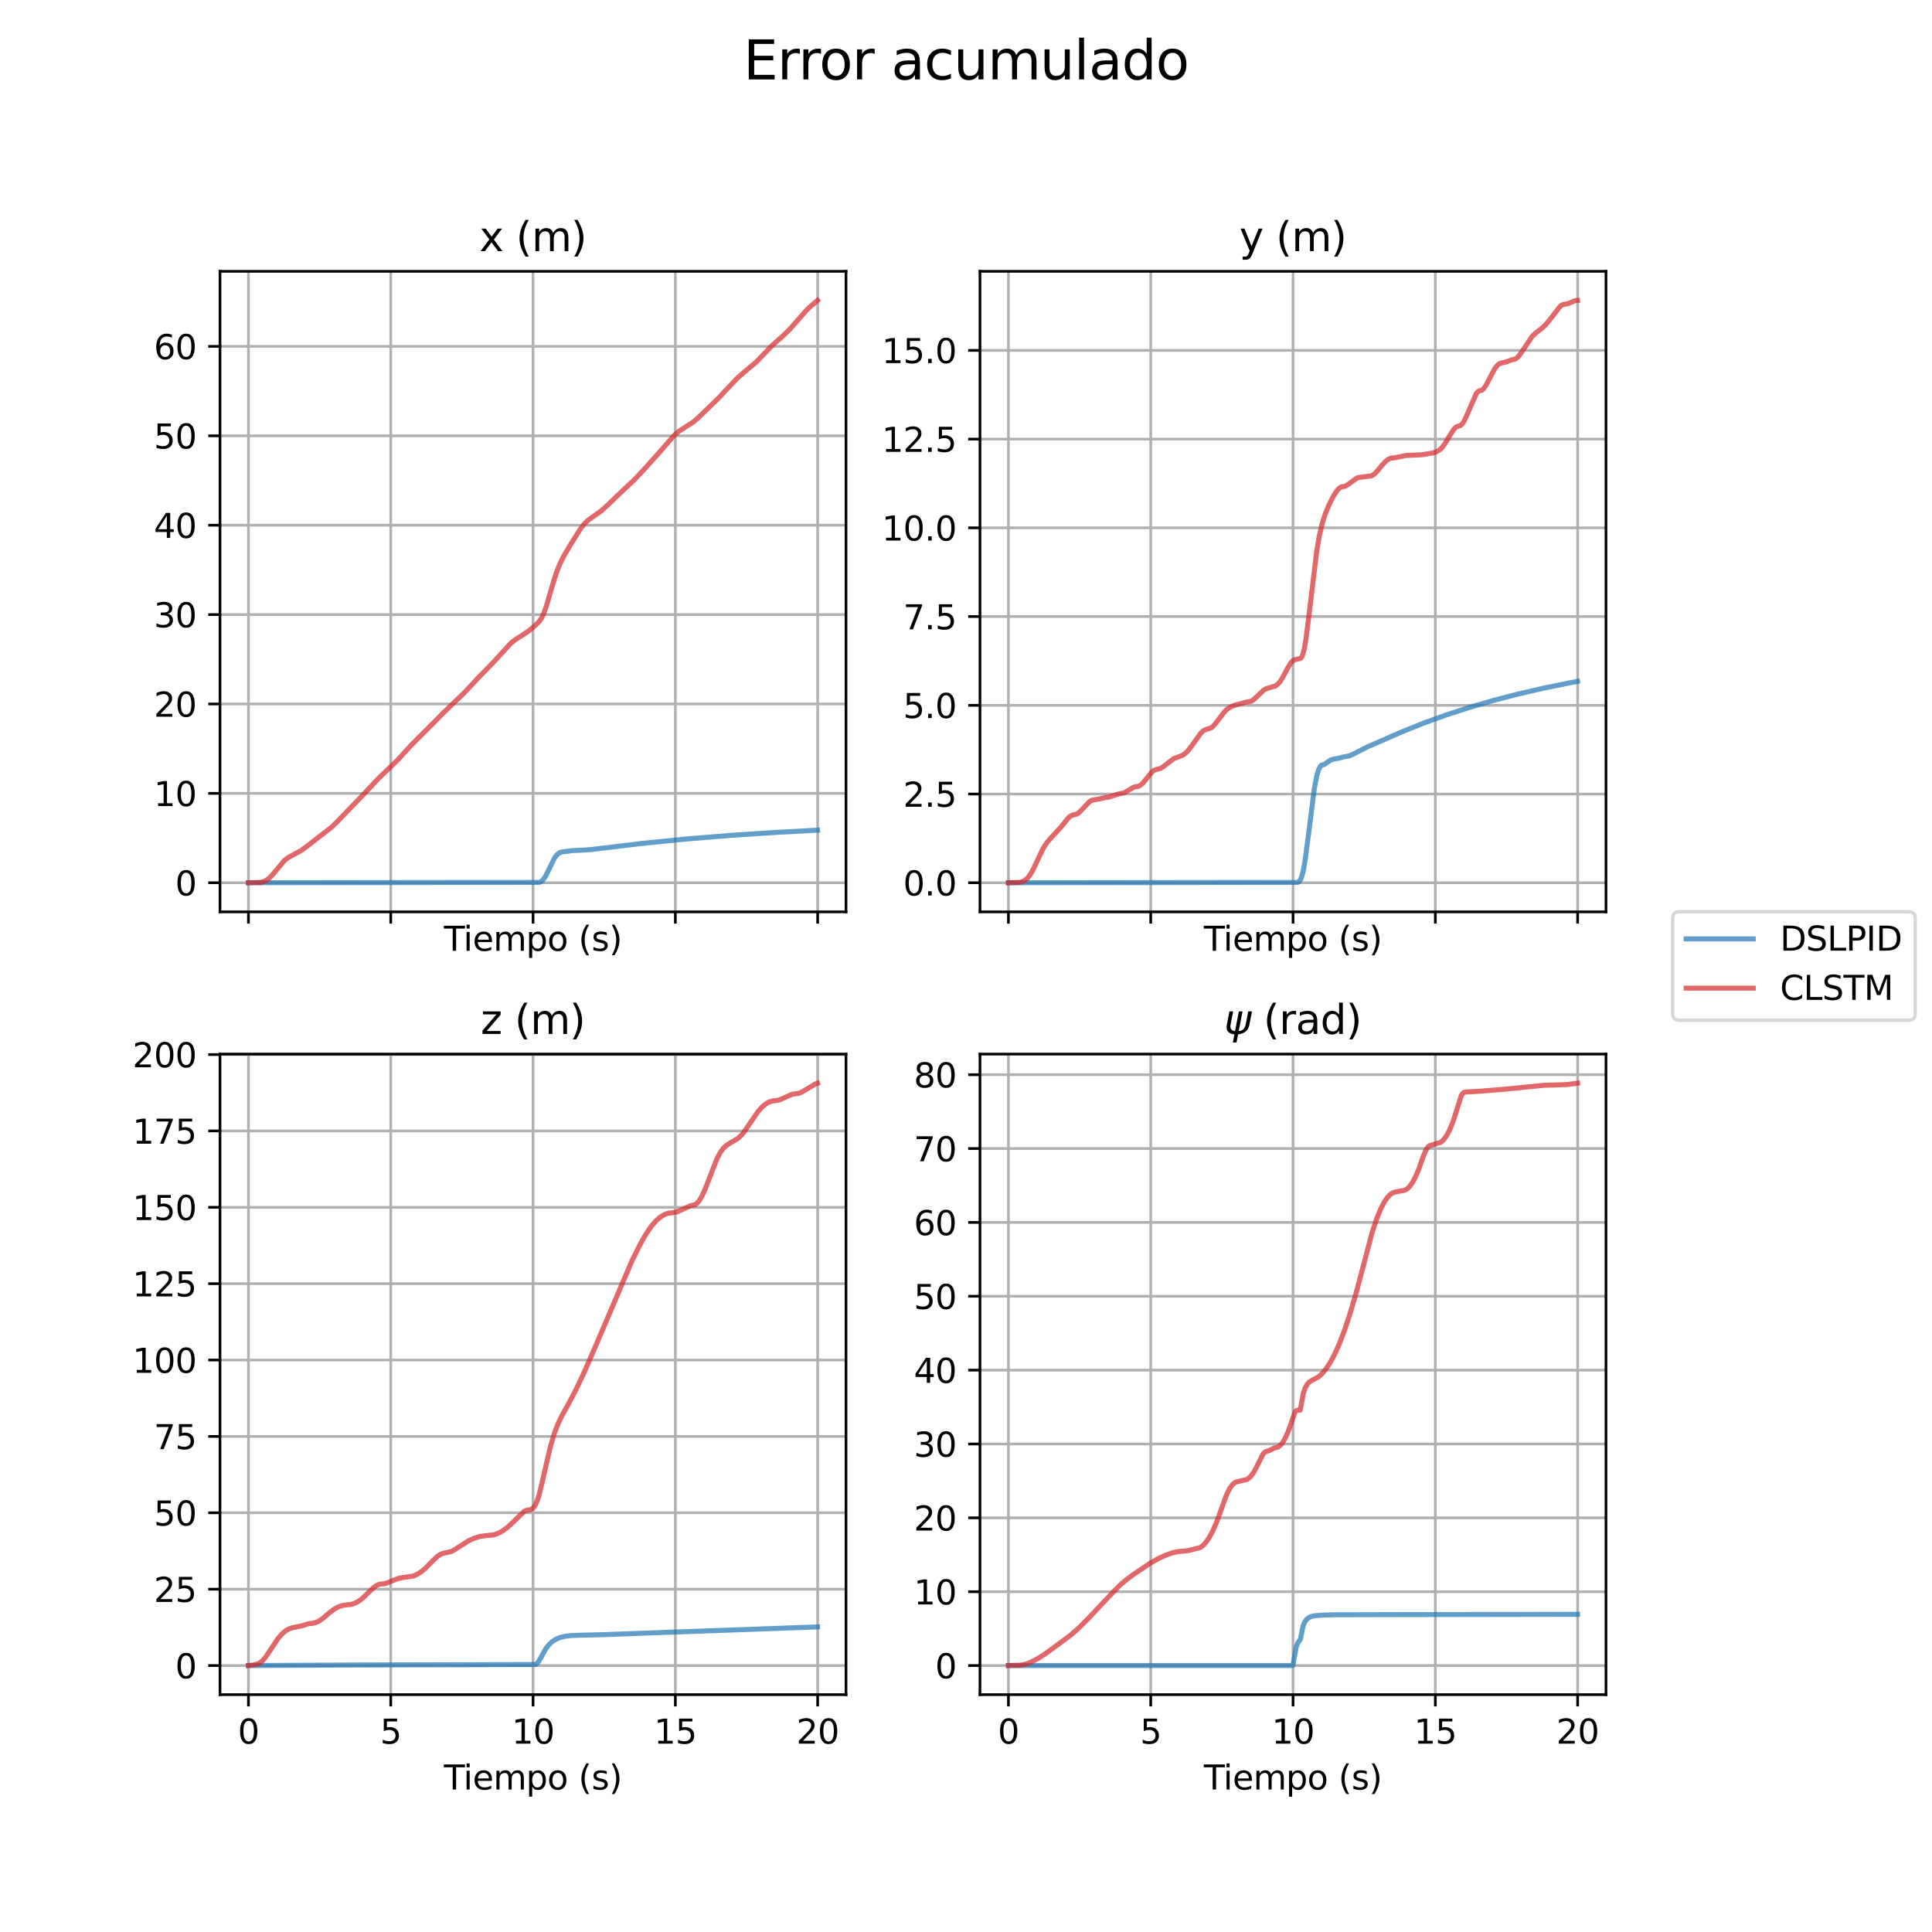 <?xml version="1.0" encoding="utf-8" standalone="no"?>
<!DOCTYPE svg PUBLIC "-//W3C//DTD SVG 1.1//EN"
  "http://www.w3.org/Graphics/SVG/1.1/DTD/svg11.dtd">
<svg height="576pt" version="1.1" viewBox="0 0 576 576" width="576pt" xmlns="http://www.w3.org/2000/svg" xmlns:xlink="http://www.w3.org/1999/xlink">
 <defs>
  <style type="text/css">*{stroke-linecap:butt;stroke-linejoin:round;}</style>
 </defs>
 <g id="figure_1">
  <g id="patch_1">
   <path d="M 0 576 
L 576 576 
L 576 0 
L 0 0 
z
" style="fill:#ffffff;"/>
  </g>
  <g id="axes_1">
   <g id="patch_2">
    <path d="M 65.59 271.86 
L 252.225 271.86 
L 252.225 80.88 
L 65.59 80.88 
z
" style="fill:#ffffff;"/>
   </g>
   <g id="matplotlib.axis_1">
    <g id="xtick_1">
     <g id="line2d_1">
      <path clip-path="url(#p414f110f8d)" d="M 74.073 271.86 
L 74.073 80.88 
" style="fill:none;stroke:#b0b0b0;stroke-linecap:square;stroke-width:0.8;"/>
     </g>
     <g id="line2d_2">
      <defs>
       <path d="M 0 0 
L 0 3.5 
" id="m59ddba056e" style="stroke:#000000;stroke-width:0.8;"/>
      </defs>
      <g>
       <use style="stroke:#000000;stroke-width:0.8;" x="74.073" xlink:href="#m59ddba056e" y="271.86"/>
      </g>
     </g>
    </g>
    <g id="xtick_2">
     <g id="line2d_3">
      <path clip-path="url(#p414f110f8d)" d="M 116.499 271.86 
L 116.499 80.88 
" style="fill:none;stroke:#b0b0b0;stroke-linecap:square;stroke-width:0.8;"/>
     </g>
     <g id="line2d_4">
      <g>
       <use style="stroke:#000000;stroke-width:0.8;" x="116.499" xlink:href="#m59ddba056e" y="271.86"/>
      </g>
     </g>
    </g>
    <g id="xtick_3">
     <g id="line2d_5">
      <path clip-path="url(#p414f110f8d)" d="M 158.925 271.86 
L 158.925 80.88 
" style="fill:none;stroke:#b0b0b0;stroke-linecap:square;stroke-width:0.8;"/>
     </g>
     <g id="line2d_6">
      <g>
       <use style="stroke:#000000;stroke-width:0.8;" x="158.925" xlink:href="#m59ddba056e" y="271.86"/>
      </g>
     </g>
    </g>
    <g id="xtick_4">
     <g id="line2d_7">
      <path clip-path="url(#p414f110f8d)" d="M 201.351 271.86 
L 201.351 80.88 
" style="fill:none;stroke:#b0b0b0;stroke-linecap:square;stroke-width:0.8;"/>
     </g>
     <g id="line2d_8">
      <g>
       <use style="stroke:#000000;stroke-width:0.8;" x="201.351" xlink:href="#m59ddba056e" y="271.86"/>
      </g>
     </g>
    </g>
    <g id="xtick_5">
     <g id="line2d_9">
      <path clip-path="url(#p414f110f8d)" d="M 243.777 271.86 
L 243.777 80.88 
" style="fill:none;stroke:#b0b0b0;stroke-linecap:square;stroke-width:0.8;"/>
     </g>
     <g id="line2d_10">
      <g>
       <use style="stroke:#000000;stroke-width:0.8;" x="243.777" xlink:href="#m59ddba056e" y="271.86"/>
      </g>
     </g>
    </g>
    <g id="text_1">
     <!-- Tiempo (s) -->
     <g transform="translate(132.345 283.458)scale(0.1 -0.1)">
      <defs>
       <path d="M -19 4666 
L 3928 4666 
L 3928 4134 
L 2272 4134 
L 2272 0 
L 1638 0 
L 1638 4134 
L -19 4134 
L -19 4666 
z
" id="DejaVuSans-54" transform="scale(0.016)"/>
       <path d="M 603 3500 
L 1178 3500 
L 1178 0 
L 603 0 
L 603 3500 
z
M 603 4863 
L 1178 4863 
L 1178 4134 
L 603 4134 
L 603 4863 
z
" id="DejaVuSans-69" transform="scale(0.016)"/>
       <path d="M 3597 1894 
L 3597 1613 
L 953 1613 
Q 991 1019 1311 708 
Q 1631 397 2203 397 
Q 2534 397 2845 478 
Q 3156 559 3463 722 
L 3463 178 
Q 3153 47 2828 -22 
Q 2503 -91 2169 -91 
Q 1331 -91 842 396 
Q 353 884 353 1716 
Q 353 2575 817 3079 
Q 1281 3584 2069 3584 
Q 2775 3584 3186 3129 
Q 3597 2675 3597 1894 
z
M 3022 2063 
Q 3016 2534 2758 2815 
Q 2500 3097 2075 3097 
Q 1594 3097 1305 2825 
Q 1016 2553 972 2059 
L 3022 2063 
z
" id="DejaVuSans-65" transform="scale(0.016)"/>
       <path d="M 3328 2828 
Q 3544 3216 3844 3400 
Q 4144 3584 4550 3584 
Q 5097 3584 5394 3201 
Q 5691 2819 5691 2113 
L 5691 0 
L 5113 0 
L 5113 2094 
Q 5113 2597 4934 2840 
Q 4756 3084 4391 3084 
Q 3944 3084 3684 2787 
Q 3425 2491 3425 1978 
L 3425 0 
L 2847 0 
L 2847 2094 
Q 2847 2600 2669 2842 
Q 2491 3084 2119 3084 
Q 1678 3084 1418 2786 
Q 1159 2488 1159 1978 
L 1159 0 
L 581 0 
L 581 3500 
L 1159 3500 
L 1159 2956 
Q 1356 3278 1631 3431 
Q 1906 3584 2284 3584 
Q 2666 3584 2933 3390 
Q 3200 3197 3328 2828 
z
" id="DejaVuSans-6d" transform="scale(0.016)"/>
       <path d="M 1159 525 
L 1159 -1331 
L 581 -1331 
L 581 3500 
L 1159 3500 
L 1159 2969 
Q 1341 3281 1617 3432 
Q 1894 3584 2278 3584 
Q 2916 3584 3314 3078 
Q 3713 2572 3713 1747 
Q 3713 922 3314 415 
Q 2916 -91 2278 -91 
Q 1894 -91 1617 61 
Q 1341 213 1159 525 
z
M 3116 1747 
Q 3116 2381 2855 2742 
Q 2594 3103 2138 3103 
Q 1681 3103 1420 2742 
Q 1159 2381 1159 1747 
Q 1159 1113 1420 752 
Q 1681 391 2138 391 
Q 2594 391 2855 752 
Q 3116 1113 3116 1747 
z
" id="DejaVuSans-70" transform="scale(0.016)"/>
       <path d="M 1959 3097 
Q 1497 3097 1228 2736 
Q 959 2375 959 1747 
Q 959 1119 1226 758 
Q 1494 397 1959 397 
Q 2419 397 2687 759 
Q 2956 1122 2956 1747 
Q 2956 2369 2687 2733 
Q 2419 3097 1959 3097 
z
M 1959 3584 
Q 2709 3584 3137 3096 
Q 3566 2609 3566 1747 
Q 3566 888 3137 398 
Q 2709 -91 1959 -91 
Q 1206 -91 779 398 
Q 353 888 353 1747 
Q 353 2609 779 3096 
Q 1206 3584 1959 3584 
z
" id="DejaVuSans-6f" transform="scale(0.016)"/>
       <path id="DejaVuSans-20" transform="scale(0.016)"/>
       <path d="M 1984 4856 
Q 1566 4138 1362 3434 
Q 1159 2731 1159 2009 
Q 1159 1288 1364 580 
Q 1569 -128 1984 -844 
L 1484 -844 
Q 1016 -109 783 600 
Q 550 1309 550 2009 
Q 550 2706 781 3412 
Q 1013 4119 1484 4856 
L 1984 4856 
z
" id="DejaVuSans-28" transform="scale(0.016)"/>
       <path d="M 2834 3397 
L 2834 2853 
Q 2591 2978 2328 3040 
Q 2066 3103 1784 3103 
Q 1356 3103 1142 2972 
Q 928 2841 928 2578 
Q 928 2378 1081 2264 
Q 1234 2150 1697 2047 
L 1894 2003 
Q 2506 1872 2764 1633 
Q 3022 1394 3022 966 
Q 3022 478 2636 193 
Q 2250 -91 1575 -91 
Q 1294 -91 989 -36 
Q 684 19 347 128 
L 347 722 
Q 666 556 975 473 
Q 1284 391 1588 391 
Q 1994 391 2212 530 
Q 2431 669 2431 922 
Q 2431 1156 2273 1281 
Q 2116 1406 1581 1522 
L 1381 1569 
Q 847 1681 609 1914 
Q 372 2147 372 2553 
Q 372 3047 722 3315 
Q 1072 3584 1716 3584 
Q 2034 3584 2315 3537 
Q 2597 3491 2834 3397 
z
" id="DejaVuSans-73" transform="scale(0.016)"/>
       <path d="M 513 4856 
L 1013 4856 
Q 1481 4119 1714 3412 
Q 1947 2706 1947 2009 
Q 1947 1309 1714 600 
Q 1481 -109 1013 -844 
L 513 -844 
Q 928 -128 1133 580 
Q 1338 1288 1338 2009 
Q 1338 2731 1133 3434 
Q 928 4138 513 4856 
z
" id="DejaVuSans-29" transform="scale(0.016)"/>
      </defs>
      <use xlink:href="#DejaVuSans-54"/>
      <use x="57.959" xlink:href="#DejaVuSans-69"/>
      <use x="85.742" xlink:href="#DejaVuSans-65"/>
      <use x="147.266" xlink:href="#DejaVuSans-6d"/>
      <use x="244.678" xlink:href="#DejaVuSans-70"/>
      <use x="308.154" xlink:href="#DejaVuSans-6f"/>
      <use x="369.336" xlink:href="#DejaVuSans-20"/>
      <use x="401.123" xlink:href="#DejaVuSans-28"/>
      <use x="440.137" xlink:href="#DejaVuSans-73"/>
      <use x="492.236" xlink:href="#DejaVuSans-29"/>
     </g>
    </g>
   </g>
   <g id="matplotlib.axis_2">
    <g id="ytick_1">
     <g id="line2d_11">
      <path clip-path="url(#p414f110f8d)" d="M 65.59 263.179 
L 252.225 263.179 
" style="fill:none;stroke:#b0b0b0;stroke-linecap:square;stroke-width:0.8;"/>
     </g>
     <g id="line2d_12">
      <defs>
       <path d="M 0 0 
L -3.5 0 
" id="mf01047657f" style="stroke:#000000;stroke-width:0.8;"/>
      </defs>
      <g>
       <use style="stroke:#000000;stroke-width:0.8;" x="65.59" xlink:href="#mf01047657f" y="263.179"/>
      </g>
     </g>
     <g id="text_2">
      <!-- 0 -->
      <g transform="translate(52.227 266.978)scale(0.1 -0.1)">
       <defs>
        <path d="M 2034 4250 
Q 1547 4250 1301 3770 
Q 1056 3291 1056 2328 
Q 1056 1369 1301 889 
Q 1547 409 2034 409 
Q 2525 409 2770 889 
Q 3016 1369 3016 2328 
Q 3016 3291 2770 3770 
Q 2525 4250 2034 4250 
z
M 2034 4750 
Q 2819 4750 3233 4129 
Q 3647 3509 3647 2328 
Q 3647 1150 3233 529 
Q 2819 -91 2034 -91 
Q 1250 -91 836 529 
Q 422 1150 422 2328 
Q 422 3509 836 4129 
Q 1250 4750 2034 4750 
z
" id="DejaVuSans-30" transform="scale(0.016)"/>
       </defs>
       <use xlink:href="#DejaVuSans-30"/>
      </g>
     </g>
    </g>
    <g id="ytick_2">
     <g id="line2d_13">
      <path clip-path="url(#p414f110f8d)" d="M 65.59 236.528 
L 252.225 236.528 
" style="fill:none;stroke:#b0b0b0;stroke-linecap:square;stroke-width:0.8;"/>
     </g>
     <g id="line2d_14">
      <g>
       <use style="stroke:#000000;stroke-width:0.8;" x="65.59" xlink:href="#mf01047657f" y="236.528"/>
      </g>
     </g>
     <g id="text_3">
      <!-- 10 -->
      <g transform="translate(45.865 240.327)scale(0.1 -0.1)">
       <defs>
        <path d="M 794 531 
L 1825 531 
L 1825 4091 
L 703 3866 
L 703 4441 
L 1819 4666 
L 2450 4666 
L 2450 531 
L 3481 531 
L 3481 0 
L 794 0 
L 794 531 
z
" id="DejaVuSans-31" transform="scale(0.016)"/>
       </defs>
       <use xlink:href="#DejaVuSans-31"/>
       <use x="63.623" xlink:href="#DejaVuSans-30"/>
      </g>
     </g>
    </g>
    <g id="ytick_3">
     <g id="line2d_15">
      <path clip-path="url(#p414f110f8d)" d="M 65.59 209.877 
L 252.225 209.877 
" style="fill:none;stroke:#b0b0b0;stroke-linecap:square;stroke-width:0.8;"/>
     </g>
     <g id="line2d_16">
      <g>
       <use style="stroke:#000000;stroke-width:0.8;" x="65.59" xlink:href="#mf01047657f" y="209.877"/>
      </g>
     </g>
     <g id="text_4">
      <!-- 20 -->
      <g transform="translate(45.865 213.676)scale(0.1 -0.1)">
       <defs>
        <path d="M 1228 531 
L 3431 531 
L 3431 0 
L 469 0 
L 469 531 
Q 828 903 1448 1529 
Q 2069 2156 2228 2338 
Q 2531 2678 2651 2914 
Q 2772 3150 2772 3378 
Q 2772 3750 2511 3984 
Q 2250 4219 1831 4219 
Q 1534 4219 1204 4116 
Q 875 4013 500 3803 
L 500 4441 
Q 881 4594 1212 4672 
Q 1544 4750 1819 4750 
Q 2544 4750 2975 4387 
Q 3406 4025 3406 3419 
Q 3406 3131 3298 2873 
Q 3191 2616 2906 2266 
Q 2828 2175 2409 1742 
Q 1991 1309 1228 531 
z
" id="DejaVuSans-32" transform="scale(0.016)"/>
       </defs>
       <use xlink:href="#DejaVuSans-32"/>
       <use x="63.623" xlink:href="#DejaVuSans-30"/>
      </g>
     </g>
    </g>
    <g id="ytick_4">
     <g id="line2d_17">
      <path clip-path="url(#p414f110f8d)" d="M 65.59 183.226 
L 252.225 183.226 
" style="fill:none;stroke:#b0b0b0;stroke-linecap:square;stroke-width:0.8;"/>
     </g>
     <g id="line2d_18">
      <g>
       <use style="stroke:#000000;stroke-width:0.8;" x="65.59" xlink:href="#mf01047657f" y="183.226"/>
      </g>
     </g>
     <g id="text_5">
      <!-- 30 -->
      <g transform="translate(45.865 187.025)scale(0.1 -0.1)">
       <defs>
        <path d="M 2597 2516 
Q 3050 2419 3304 2112 
Q 3559 1806 3559 1356 
Q 3559 666 3084 287 
Q 2609 -91 1734 -91 
Q 1441 -91 1130 -33 
Q 819 25 488 141 
L 488 750 
Q 750 597 1062 519 
Q 1375 441 1716 441 
Q 2309 441 2620 675 
Q 2931 909 2931 1356 
Q 2931 1769 2642 2001 
Q 2353 2234 1838 2234 
L 1294 2234 
L 1294 2753 
L 1863 2753 
Q 2328 2753 2575 2939 
Q 2822 3125 2822 3475 
Q 2822 3834 2567 4026 
Q 2313 4219 1838 4219 
Q 1578 4219 1281 4162 
Q 984 4106 628 3988 
L 628 4550 
Q 988 4650 1302 4700 
Q 1616 4750 1894 4750 
Q 2613 4750 3031 4423 
Q 3450 4097 3450 3541 
Q 3450 3153 3228 2886 
Q 3006 2619 2597 2516 
z
" id="DejaVuSans-33" transform="scale(0.016)"/>
       </defs>
       <use xlink:href="#DejaVuSans-33"/>
       <use x="63.623" xlink:href="#DejaVuSans-30"/>
      </g>
     </g>
    </g>
    <g id="ytick_5">
     <g id="line2d_19">
      <path clip-path="url(#p414f110f8d)" d="M 65.59 156.574 
L 252.225 156.574 
" style="fill:none;stroke:#b0b0b0;stroke-linecap:square;stroke-width:0.8;"/>
     </g>
     <g id="line2d_20">
      <g>
       <use style="stroke:#000000;stroke-width:0.8;" x="65.59" xlink:href="#mf01047657f" y="156.574"/>
      </g>
     </g>
     <g id="text_6">
      <!-- 40 -->
      <g transform="translate(45.865 160.374)scale(0.1 -0.1)">
       <defs>
        <path d="M 2419 4116 
L 825 1625 
L 2419 1625 
L 2419 4116 
z
M 2253 4666 
L 3047 4666 
L 3047 1625 
L 3713 1625 
L 3713 1100 
L 3047 1100 
L 3047 0 
L 2419 0 
L 2419 1100 
L 313 1100 
L 313 1709 
L 2253 4666 
z
" id="DejaVuSans-34" transform="scale(0.016)"/>
       </defs>
       <use xlink:href="#DejaVuSans-34"/>
       <use x="63.623" xlink:href="#DejaVuSans-30"/>
      </g>
     </g>
    </g>
    <g id="ytick_6">
     <g id="line2d_21">
      <path clip-path="url(#p414f110f8d)" d="M 65.59 129.923 
L 252.225 129.923 
" style="fill:none;stroke:#b0b0b0;stroke-linecap:square;stroke-width:0.8;"/>
     </g>
     <g id="line2d_22">
      <g>
       <use style="stroke:#000000;stroke-width:0.8;" x="65.59" xlink:href="#mf01047657f" y="129.923"/>
      </g>
     </g>
     <g id="text_7">
      <!-- 50 -->
      <g transform="translate(45.865 133.722)scale(0.1 -0.1)">
       <defs>
        <path d="M 691 4666 
L 3169 4666 
L 3169 4134 
L 1269 4134 
L 1269 2991 
Q 1406 3038 1543 3061 
Q 1681 3084 1819 3084 
Q 2600 3084 3056 2656 
Q 3513 2228 3513 1497 
Q 3513 744 3044 326 
Q 2575 -91 1722 -91 
Q 1428 -91 1123 -41 
Q 819 9 494 109 
L 494 744 
Q 775 591 1075 516 
Q 1375 441 1709 441 
Q 2250 441 2565 725 
Q 2881 1009 2881 1497 
Q 2881 1984 2565 2268 
Q 2250 2553 1709 2553 
Q 1456 2553 1204 2497 
Q 953 2441 691 2322 
L 691 4666 
z
" id="DejaVuSans-35" transform="scale(0.016)"/>
       </defs>
       <use xlink:href="#DejaVuSans-35"/>
       <use x="63.623" xlink:href="#DejaVuSans-30"/>
      </g>
     </g>
    </g>
    <g id="ytick_7">
     <g id="line2d_23">
      <path clip-path="url(#p414f110f8d)" d="M 65.59 103.272 
L 252.225 103.272 
" style="fill:none;stroke:#b0b0b0;stroke-linecap:square;stroke-width:0.8;"/>
     </g>
     <g id="line2d_24">
      <g>
       <use style="stroke:#000000;stroke-width:0.8;" x="65.59" xlink:href="#mf01047657f" y="103.272"/>
      </g>
     </g>
     <g id="text_8">
      <!-- 60 -->
      <g transform="translate(45.865 107.071)scale(0.1 -0.1)">
       <defs>
        <path d="M 2113 2584 
Q 1688 2584 1439 2293 
Q 1191 2003 1191 1497 
Q 1191 994 1439 701 
Q 1688 409 2113 409 
Q 2538 409 2786 701 
Q 3034 994 3034 1497 
Q 3034 2003 2786 2293 
Q 2538 2584 2113 2584 
z
M 3366 4563 
L 3366 3988 
Q 3128 4100 2886 4159 
Q 2644 4219 2406 4219 
Q 1781 4219 1451 3797 
Q 1122 3375 1075 2522 
Q 1259 2794 1537 2939 
Q 1816 3084 2150 3084 
Q 2853 3084 3261 2657 
Q 3669 2231 3669 1497 
Q 3669 778 3244 343 
Q 2819 -91 2113 -91 
Q 1303 -91 875 529 
Q 447 1150 447 2328 
Q 447 3434 972 4092 
Q 1497 4750 2381 4750 
Q 2619 4750 2861 4703 
Q 3103 4656 3366 4563 
z
" id="DejaVuSans-36" transform="scale(0.016)"/>
       </defs>
       <use xlink:href="#DejaVuSans-36"/>
       <use x="63.623" xlink:href="#DejaVuSans-30"/>
      </g>
     </g>
    </g>
   </g>
   <g id="line2d_25">
    <path clip-path="url(#p414f110f8d)" d="M 74.073 263.179 
L 160.799 263.071 
L 161.4 262.794 
L 161.93 262.307 
L 162.531 261.44 
L 163.38 259.77 
L 165.36 255.742 
L 166.102 254.778 
L 166.774 254.254 
L 167.446 254.016 
L 170.522 253.609 
L 174.658 253.397 
L 176.426 253.26 
L 191.522 251.442 
L 204.286 250.163 
L 217.19 249.105 
L 231.544 248.155 
L 243.742 247.5 
L 243.742 247.5 
" style="fill:none;stroke:#1f77b4;stroke-linecap:square;stroke-opacity:0.7;stroke-width:1.5;"/>
   </g>
   <g id="line2d_26">
    <path clip-path="url(#p414f110f8d)" d="M 74.073 263.179 
L 77.715 263.071 
L 78.74 262.8 
L 79.624 262.325 
L 80.508 261.588 
L 81.604 260.356 
L 84.821 256.515 
L 85.917 255.672 
L 87.296 254.913 
L 89.806 253.554 
L 91.433 252.365 
L 96.594 248.363 
L 98.574 246.848 
L 100.271 245.246 
L 107.943 237.281 
L 112.716 232.211 
L 118.585 226.56 
L 122.404 222.351 
L 129.581 215.165 
L 132.232 212.475 
L 138.455 206.5 
L 142.521 202.129 
L 147.187 197.355 
L 152.243 191.818 
L 153.728 190.636 
L 155.673 189.407 
L 157.688 188.06 
L 159.456 186.579 
L 160.799 185.223 
L 161.506 184.186 
L 162.142 182.843 
L 162.92 180.627 
L 164.299 175.859 
L 165.784 171.02 
L 166.88 168.208 
L 168.047 165.848 
L 169.921 162.652 
L 173.102 157.585 
L 174.34 156.052 
L 175.507 154.96 
L 176.992 153.911 
L 179.254 152.306 
L 180.881 150.83 
L 186.255 145.7 
L 188.906 143.252 
L 191.699 140.307 
L 196.578 134.865 
L 200.998 129.79 
L 202.412 128.58 
L 203.932 127.583 
L 206.619 125.876 
L 208.104 124.604 
L 214.079 118.831 
L 216.66 116.063 
L 219.842 112.714 
L 221.751 111.042 
L 225.605 107.818 
L 227.797 105.492 
L 230.377 102.831 
L 233.1 100.43 
L 235.221 98.419 
L 237.095 96.309 
L 240.489 92.417 
L 242.292 90.786 
L 243.742 89.561 
L 243.742 89.561 
" style="fill:none;stroke:#d62728;stroke-linecap:square;stroke-opacity:0.7;stroke-width:1.5;"/>
   </g>
   <g id="patch_3">
    <path d="M 65.59 271.86 
L 65.59 80.88 
" style="fill:none;stroke:#000000;stroke-linecap:square;stroke-linejoin:miter;stroke-width:0.8;"/>
   </g>
   <g id="patch_4">
    <path d="M 252.225 271.86 
L 252.225 80.88 
" style="fill:none;stroke:#000000;stroke-linecap:square;stroke-linejoin:miter;stroke-width:0.8;"/>
   </g>
   <g id="patch_5">
    <path d="M 65.59 271.86 
L 252.225 271.86 
" style="fill:none;stroke:#000000;stroke-linecap:square;stroke-linejoin:miter;stroke-width:0.8;"/>
   </g>
   <g id="patch_6">
    <path d="M 65.59 80.88 
L 252.225 80.88 
" style="fill:none;stroke:#000000;stroke-linecap:square;stroke-linejoin:miter;stroke-width:0.8;"/>
   </g>
   <g id="text_9">
    <!-- x (m) -->
    <g transform="translate(142.923 74.88)scale(0.12 -0.12)">
     <defs>
      <path d="M 3513 3500 
L 2247 1797 
L 3578 0 
L 2900 0 
L 1881 1375 
L 863 0 
L 184 0 
L 1544 1831 
L 300 3500 
L 978 3500 
L 1906 2253 
L 2834 3500 
L 3513 3500 
z
" id="DejaVuSans-78" transform="scale(0.016)"/>
     </defs>
     <use xlink:href="#DejaVuSans-78"/>
     <use x="59.18" xlink:href="#DejaVuSans-20"/>
     <use x="90.967" xlink:href="#DejaVuSans-28"/>
     <use x="129.98" xlink:href="#DejaVuSans-6d"/>
     <use x="227.393" xlink:href="#DejaVuSans-29"/>
    </g>
   </g>
  </g>
  <g id="axes_2">
   <g id="patch_7">
    <path d="M 292.165 271.86 
L 478.8 271.86 
L 478.8 80.88 
L 292.165 80.88 
z
" style="fill:#ffffff;"/>
   </g>
   <g id="matplotlib.axis_3">
    <g id="xtick_6">
     <g id="line2d_27">
      <path clip-path="url(#p61b41e3fd4)" d="M 300.648 271.86 
L 300.648 80.88 
" style="fill:none;stroke:#b0b0b0;stroke-linecap:square;stroke-width:0.8;"/>
     </g>
     <g id="line2d_28">
      <g>
       <use style="stroke:#000000;stroke-width:0.8;" x="300.648" xlink:href="#m59ddba056e" y="271.86"/>
      </g>
     </g>
    </g>
    <g id="xtick_7">
     <g id="line2d_29">
      <path clip-path="url(#p61b41e3fd4)" d="M 343.074 271.86 
L 343.074 80.88 
" style="fill:none;stroke:#b0b0b0;stroke-linecap:square;stroke-width:0.8;"/>
     </g>
     <g id="line2d_30">
      <g>
       <use style="stroke:#000000;stroke-width:0.8;" x="343.074" xlink:href="#m59ddba056e" y="271.86"/>
      </g>
     </g>
    </g>
    <g id="xtick_8">
     <g id="line2d_31">
      <path clip-path="url(#p61b41e3fd4)" d="M 385.5 271.86 
L 385.5 80.88 
" style="fill:none;stroke:#b0b0b0;stroke-linecap:square;stroke-width:0.8;"/>
     </g>
     <g id="line2d_32">
      <g>
       <use style="stroke:#000000;stroke-width:0.8;" x="385.5" xlink:href="#m59ddba056e" y="271.86"/>
      </g>
     </g>
    </g>
    <g id="xtick_9">
     <g id="line2d_33">
      <path clip-path="url(#p61b41e3fd4)" d="M 427.926 271.86 
L 427.926 80.88 
" style="fill:none;stroke:#b0b0b0;stroke-linecap:square;stroke-width:0.8;"/>
     </g>
     <g id="line2d_34">
      <g>
       <use style="stroke:#000000;stroke-width:0.8;" x="427.926" xlink:href="#m59ddba056e" y="271.86"/>
      </g>
     </g>
    </g>
    <g id="xtick_10">
     <g id="line2d_35">
      <path clip-path="url(#p61b41e3fd4)" d="M 470.352 271.86 
L 470.352 80.88 
" style="fill:none;stroke:#b0b0b0;stroke-linecap:square;stroke-width:0.8;"/>
     </g>
     <g id="line2d_36">
      <g>
       <use style="stroke:#000000;stroke-width:0.8;" x="470.352" xlink:href="#m59ddba056e" y="271.86"/>
      </g>
     </g>
    </g>
    <g id="text_10">
     <!-- Tiempo (s) -->
     <g transform="translate(358.92 283.458)scale(0.1 -0.1)">
      <use xlink:href="#DejaVuSans-54"/>
      <use x="57.959" xlink:href="#DejaVuSans-69"/>
      <use x="85.742" xlink:href="#DejaVuSans-65"/>
      <use x="147.266" xlink:href="#DejaVuSans-6d"/>
      <use x="244.678" xlink:href="#DejaVuSans-70"/>
      <use x="308.154" xlink:href="#DejaVuSans-6f"/>
      <use x="369.336" xlink:href="#DejaVuSans-20"/>
      <use x="401.123" xlink:href="#DejaVuSans-28"/>
      <use x="440.137" xlink:href="#DejaVuSans-73"/>
      <use x="492.236" xlink:href="#DejaVuSans-29"/>
     </g>
    </g>
   </g>
   <g id="matplotlib.axis_4">
    <g id="ytick_8">
     <g id="line2d_37">
      <path clip-path="url(#p61b41e3fd4)" d="M 292.165 263.179 
L 478.8 263.179 
" style="fill:none;stroke:#b0b0b0;stroke-linecap:square;stroke-width:0.8;"/>
     </g>
     <g id="line2d_38">
      <g>
       <use style="stroke:#000000;stroke-width:0.8;" x="292.165" xlink:href="#mf01047657f" y="263.179"/>
      </g>
     </g>
     <g id="text_11">
      <!-- 0.0 -->
      <g transform="translate(269.262 266.978)scale(0.1 -0.1)">
       <defs>
        <path d="M 684 794 
L 1344 794 
L 1344 0 
L 684 0 
L 684 794 
z
" id="DejaVuSans-2e" transform="scale(0.016)"/>
       </defs>
       <use xlink:href="#DejaVuSans-30"/>
       <use x="63.623" xlink:href="#DejaVuSans-2e"/>
       <use x="95.41" xlink:href="#DejaVuSans-30"/>
      </g>
     </g>
    </g>
    <g id="ytick_9">
     <g id="line2d_39">
      <path clip-path="url(#p61b41e3fd4)" d="M 292.165 236.726 
L 478.8 236.726 
" style="fill:none;stroke:#b0b0b0;stroke-linecap:square;stroke-width:0.8;"/>
     </g>
     <g id="line2d_40">
      <g>
       <use style="stroke:#000000;stroke-width:0.8;" x="292.165" xlink:href="#mf01047657f" y="236.726"/>
      </g>
     </g>
     <g id="text_12">
      <!-- 2.5 -->
      <g transform="translate(269.262 240.525)scale(0.1 -0.1)">
       <use xlink:href="#DejaVuSans-32"/>
       <use x="63.623" xlink:href="#DejaVuSans-2e"/>
       <use x="95.41" xlink:href="#DejaVuSans-35"/>
      </g>
     </g>
    </g>
    <g id="ytick_10">
     <g id="line2d_41">
      <path clip-path="url(#p61b41e3fd4)" d="M 292.165 210.272 
L 478.8 210.272 
" style="fill:none;stroke:#b0b0b0;stroke-linecap:square;stroke-width:0.8;"/>
     </g>
     <g id="line2d_42">
      <g>
       <use style="stroke:#000000;stroke-width:0.8;" x="292.165" xlink:href="#mf01047657f" y="210.272"/>
      </g>
     </g>
     <g id="text_13">
      <!-- 5.0 -->
      <g transform="translate(269.262 214.071)scale(0.1 -0.1)">
       <use xlink:href="#DejaVuSans-35"/>
       <use x="63.623" xlink:href="#DejaVuSans-2e"/>
       <use x="95.41" xlink:href="#DejaVuSans-30"/>
      </g>
     </g>
    </g>
    <g id="ytick_11">
     <g id="line2d_43">
      <path clip-path="url(#p61b41e3fd4)" d="M 292.165 183.819 
L 478.8 183.819 
" style="fill:none;stroke:#b0b0b0;stroke-linecap:square;stroke-width:0.8;"/>
     </g>
     <g id="line2d_44">
      <g>
       <use style="stroke:#000000;stroke-width:0.8;" x="292.165" xlink:href="#mf01047657f" y="183.819"/>
      </g>
     </g>
     <g id="text_14">
      <!-- 7.5 -->
      <g transform="translate(269.262 187.618)scale(0.1 -0.1)">
       <defs>
        <path d="M 525 4666 
L 3525 4666 
L 3525 4397 
L 1831 0 
L 1172 0 
L 2766 4134 
L 525 4134 
L 525 4666 
z
" id="DejaVuSans-37" transform="scale(0.016)"/>
       </defs>
       <use xlink:href="#DejaVuSans-37"/>
       <use x="63.623" xlink:href="#DejaVuSans-2e"/>
       <use x="95.41" xlink:href="#DejaVuSans-35"/>
      </g>
     </g>
    </g>
    <g id="ytick_12">
     <g id="line2d_45">
      <path clip-path="url(#p61b41e3fd4)" d="M 292.165 157.365 
L 478.8 157.365 
" style="fill:none;stroke:#b0b0b0;stroke-linecap:square;stroke-width:0.8;"/>
     </g>
     <g id="line2d_46">
      <g>
       <use style="stroke:#000000;stroke-width:0.8;" x="292.165" xlink:href="#mf01047657f" y="157.365"/>
      </g>
     </g>
     <g id="text_15">
      <!-- 10.0 -->
      <g transform="translate(262.899 161.164)scale(0.1 -0.1)">
       <use xlink:href="#DejaVuSans-31"/>
       <use x="63.623" xlink:href="#DejaVuSans-30"/>
       <use x="127.246" xlink:href="#DejaVuSans-2e"/>
       <use x="159.033" xlink:href="#DejaVuSans-30"/>
      </g>
     </g>
    </g>
    <g id="ytick_13">
     <g id="line2d_47">
      <path clip-path="url(#p61b41e3fd4)" d="M 292.165 130.912 
L 478.8 130.912 
" style="fill:none;stroke:#b0b0b0;stroke-linecap:square;stroke-width:0.8;"/>
     </g>
     <g id="line2d_48">
      <g>
       <use style="stroke:#000000;stroke-width:0.8;" x="292.165" xlink:href="#mf01047657f" y="130.912"/>
      </g>
     </g>
     <g id="text_16">
      <!-- 12.5 -->
      <g transform="translate(262.899 134.711)scale(0.1 -0.1)">
       <use xlink:href="#DejaVuSans-31"/>
       <use x="63.623" xlink:href="#DejaVuSans-32"/>
       <use x="127.246" xlink:href="#DejaVuSans-2e"/>
       <use x="159.033" xlink:href="#DejaVuSans-35"/>
      </g>
     </g>
    </g>
    <g id="ytick_14">
     <g id="line2d_49">
      <path clip-path="url(#p61b41e3fd4)" d="M 292.165 104.458 
L 478.8 104.458 
" style="fill:none;stroke:#b0b0b0;stroke-linecap:square;stroke-width:0.8;"/>
     </g>
     <g id="line2d_50">
      <g>
       <use style="stroke:#000000;stroke-width:0.8;" x="292.165" xlink:href="#mf01047657f" y="104.458"/>
      </g>
     </g>
     <g id="text_17">
      <!-- 15.0 -->
      <g transform="translate(262.899 108.257)scale(0.1 -0.1)">
       <use xlink:href="#DejaVuSans-31"/>
       <use x="63.623" xlink:href="#DejaVuSans-35"/>
       <use x="127.246" xlink:href="#DejaVuSans-2e"/>
       <use x="159.033" xlink:href="#DejaVuSans-30"/>
      </g>
     </g>
    </g>
   </g>
   <g id="line2d_51">
    <path clip-path="url(#p61b41e3fd4)" d="M 300.648 263.179 
L 386.914 263.077 
L 387.339 262.785 
L 387.728 262.22 
L 388.116 261.253 
L 388.576 259.445 
L 389.142 256.197 
L 389.955 250.004 
L 391.864 234.985 
L 392.571 231.326 
L 393.137 229.438 
L 393.632 228.483 
L 394.056 228.098 
L 394.48 228.013 
L 394.94 227.848 
L 395.718 227.285 
L 396.814 226.547 
L 397.521 226.345 
L 398.935 226.097 
L 400.738 225.609 
L 402.258 225.375 
L 403.354 224.875 
L 407.632 222.691 
L 412.405 220.626 
L 417.249 218.479 
L 424.638 215.513 
L 431.108 213.177 
L 437.79 211 
L 444.826 208.942 
L 452.25 207.005 
L 460.099 205.188 
L 468.443 203.488 
L 470.317 203.136 
L 470.317 203.136 
" style="fill:none;stroke:#1f77b4;stroke-linecap:square;stroke-opacity:0.7;stroke-width:1.5;"/>
   </g>
   <g id="line2d_52">
    <path clip-path="url(#p61b41e3fd4)" d="M 300.648 263.179 
L 303.972 263.071 
L 304.926 262.806 
L 305.704 262.363 
L 306.447 261.679 
L 307.224 260.638 
L 308.108 259.06 
L 309.522 255.992 
L 311.043 252.867 
L 312.068 251.262 
L 313.129 250.02 
L 316.24 246.663 
L 318.715 243.62 
L 319.457 243.098 
L 320.094 242.912 
L 320.977 242.73 
L 321.649 242.291 
L 322.533 241.409 
L 324.796 239.007 
L 325.538 238.589 
L 326.245 238.439 
L 327.341 238.284 
L 329.71 237.745 
L 330.629 237.636 
L 331.796 237.239 
L 333.316 236.75 
L 335.261 236.339 
L 336.322 235.689 
L 337.912 234.725 
L 338.655 234.552 
L 339.468 234.407 
L 340.14 234.01 
L 340.918 233.267 
L 342.12 231.752 
L 343.463 230.154 
L 344.206 229.588 
L 344.842 229.365 
L 346.009 229.097 
L 346.822 228.548 
L 349.933 226.172 
L 351.171 225.712 
L 352.585 225.146 
L 353.433 224.555 
L 354.317 223.653 
L 355.413 222.183 
L 358.029 218.534 
L 358.878 217.793 
L 359.55 217.482 
L 361.176 216.97 
L 361.918 216.276 
L 362.944 214.974 
L 365.171 212.078 
L 366.161 211.201 
L 367.151 210.628 
L 368.494 210.142 
L 371.394 209.362 
L 372.985 209.073 
L 373.762 208.58 
L 374.752 207.656 
L 376.697 205.797 
L 377.581 205.291 
L 378.571 204.996 
L 380.126 204.559 
L 380.833 204.09 
L 381.54 203.334 
L 382.354 202.101 
L 383.697 199.555 
L 384.793 197.691 
L 385.429 196.997 
L 385.96 196.728 
L 387.763 196.259 
L 388.081 195.897 
L 388.435 195.073 
L 388.859 193.396 
L 389.389 190.274 
L 390.167 184.141 
L 392.571 164.195 
L 393.42 159.368 
L 394.233 155.954 
L 395.117 153.199 
L 396.213 150.555 
L 397.592 147.816 
L 398.581 146.281 
L 399.324 145.502 
L 399.96 145.144 
L 400.597 145.058 
L 401.198 144.879 
L 401.976 144.385 
L 404.592 142.503 
L 405.405 142.31 
L 408.905 141.875 
L 409.648 141.402 
L 410.496 140.585 
L 411.981 138.771 
L 413.183 137.462 
L 414.032 136.855 
L 414.809 136.574 
L 415.799 136.495 
L 417.001 136.249 
L 419.193 135.786 
L 420.82 135.728 
L 423.931 135.572 
L 427.219 135.038 
L 428.35 134.65 
L 429.199 134.118 
L 429.977 133.361 
L 430.861 132.164 
L 432.204 129.894 
L 433.406 128.026 
L 434.078 127.352 
L 434.608 127.107 
L 435.457 126.85 
L 435.952 126.361 
L 436.553 125.431 
L 437.33 123.776 
L 440.159 117.29 
L 440.725 116.695 
L 441.184 116.5 
L 441.821 116.324 
L 442.316 115.882 
L 442.952 114.979 
L 443.906 113.182 
L 445.639 109.909 
L 446.417 108.907 
L 447.053 108.409 
L 447.654 108.206 
L 448.892 107.947 
L 450.801 107.255 
L 451.614 107.107 
L 452.215 106.733 
L 452.922 106.006 
L 453.841 104.706 
L 456.74 100.359 
L 457.801 99.306 
L 459.533 97.988 
L 460.7 96.936 
L 461.796 95.627 
L 465.225 91.222 
L 465.933 90.818 
L 466.604 90.691 
L 467.311 90.582 
L 468.266 90.177 
L 469.609 89.63 
L 470.317 89.561 
L 470.317 89.561 
" style="fill:none;stroke:#d62728;stroke-linecap:square;stroke-opacity:0.7;stroke-width:1.5;"/>
   </g>
   <g id="patch_8">
    <path d="M 292.165 271.86 
L 292.165 80.88 
" style="fill:none;stroke:#000000;stroke-linecap:square;stroke-linejoin:miter;stroke-width:0.8;"/>
   </g>
   <g id="patch_9">
    <path d="M 478.8 271.86 
L 478.8 80.88 
" style="fill:none;stroke:#000000;stroke-linecap:square;stroke-linejoin:miter;stroke-width:0.8;"/>
   </g>
   <g id="patch_10">
    <path d="M 292.165 271.86 
L 478.8 271.86 
" style="fill:none;stroke:#000000;stroke-linecap:square;stroke-linejoin:miter;stroke-width:0.8;"/>
   </g>
   <g id="patch_11">
    <path d="M 292.165 80.88 
L 478.8 80.88 
" style="fill:none;stroke:#000000;stroke-linecap:square;stroke-linejoin:miter;stroke-width:0.8;"/>
   </g>
   <g id="text_18">
    <!-- y (m) -->
    <g transform="translate(369.498 74.88)scale(0.12 -0.12)">
     <defs>
      <path d="M 2059 -325 
Q 1816 -950 1584 -1140 
Q 1353 -1331 966 -1331 
L 506 -1331 
L 506 -850 
L 844 -850 
Q 1081 -850 1212 -737 
Q 1344 -625 1503 -206 
L 1606 56 
L 191 3500 
L 800 3500 
L 1894 763 
L 2988 3500 
L 3597 3500 
L 2059 -325 
z
" id="DejaVuSans-79" transform="scale(0.016)"/>
     </defs>
     <use xlink:href="#DejaVuSans-79"/>
     <use x="59.18" xlink:href="#DejaVuSans-20"/>
     <use x="90.967" xlink:href="#DejaVuSans-28"/>
     <use x="129.98" xlink:href="#DejaVuSans-6d"/>
     <use x="227.393" xlink:href="#DejaVuSans-29"/>
    </g>
   </g>
  </g>
  <g id="axes_3">
   <g id="patch_12">
    <path d="M 65.59 505.24 
L 252.225 505.24 
L 252.225 314.26 
L 65.59 314.26 
z
" style="fill:#ffffff;"/>
   </g>
   <g id="matplotlib.axis_5">
    <g id="xtick_11">
     <g id="line2d_53">
      <path clip-path="url(#p4b60d2bdac)" d="M 74.073 505.24 
L 74.073 314.26 
" style="fill:none;stroke:#b0b0b0;stroke-linecap:square;stroke-width:0.8;"/>
     </g>
     <g id="line2d_54">
      <g>
       <use style="stroke:#000000;stroke-width:0.8;" x="74.073" xlink:href="#m59ddba056e" y="505.24"/>
      </g>
     </g>
     <g id="text_19">
      <!-- 0 -->
      <g transform="translate(70.892 519.838)scale(0.1 -0.1)">
       <use xlink:href="#DejaVuSans-30"/>
      </g>
     </g>
    </g>
    <g id="xtick_12">
     <g id="line2d_55">
      <path clip-path="url(#p4b60d2bdac)" d="M 116.499 505.24 
L 116.499 314.26 
" style="fill:none;stroke:#b0b0b0;stroke-linecap:square;stroke-width:0.8;"/>
     </g>
     <g id="line2d_56">
      <g>
       <use style="stroke:#000000;stroke-width:0.8;" x="116.499" xlink:href="#m59ddba056e" y="505.24"/>
      </g>
     </g>
     <g id="text_20">
      <!-- 5 -->
      <g transform="translate(113.318 519.838)scale(0.1 -0.1)">
       <use xlink:href="#DejaVuSans-35"/>
      </g>
     </g>
    </g>
    <g id="xtick_13">
     <g id="line2d_57">
      <path clip-path="url(#p4b60d2bdac)" d="M 158.925 505.24 
L 158.925 314.26 
" style="fill:none;stroke:#b0b0b0;stroke-linecap:square;stroke-width:0.8;"/>
     </g>
     <g id="line2d_58">
      <g>
       <use style="stroke:#000000;stroke-width:0.8;" x="158.925" xlink:href="#m59ddba056e" y="505.24"/>
      </g>
     </g>
     <g id="text_21">
      <!-- 10 -->
      <g transform="translate(152.563 519.838)scale(0.1 -0.1)">
       <use xlink:href="#DejaVuSans-31"/>
       <use x="63.623" xlink:href="#DejaVuSans-30"/>
      </g>
     </g>
    </g>
    <g id="xtick_14">
     <g id="line2d_59">
      <path clip-path="url(#p4b60d2bdac)" d="M 201.351 505.24 
L 201.351 314.26 
" style="fill:none;stroke:#b0b0b0;stroke-linecap:square;stroke-width:0.8;"/>
     </g>
     <g id="line2d_60">
      <g>
       <use style="stroke:#000000;stroke-width:0.8;" x="201.351" xlink:href="#m59ddba056e" y="505.24"/>
      </g>
     </g>
     <g id="text_22">
      <!-- 15 -->
      <g transform="translate(194.989 519.838)scale(0.1 -0.1)">
       <use xlink:href="#DejaVuSans-31"/>
       <use x="63.623" xlink:href="#DejaVuSans-35"/>
      </g>
     </g>
    </g>
    <g id="xtick_15">
     <g id="line2d_61">
      <path clip-path="url(#p4b60d2bdac)" d="M 243.777 505.24 
L 243.777 314.26 
" style="fill:none;stroke:#b0b0b0;stroke-linecap:square;stroke-width:0.8;"/>
     </g>
     <g id="line2d_62">
      <g>
       <use style="stroke:#000000;stroke-width:0.8;" x="243.777" xlink:href="#m59ddba056e" y="505.24"/>
      </g>
     </g>
     <g id="text_23">
      <!-- 20 -->
      <g transform="translate(237.414 519.838)scale(0.1 -0.1)">
       <use xlink:href="#DejaVuSans-32"/>
       <use x="63.623" xlink:href="#DejaVuSans-30"/>
      </g>
     </g>
    </g>
    <g id="text_24">
     <!-- Tiempo (s) -->
     <g transform="translate(132.345 533.517)scale(0.1 -0.1)">
      <use xlink:href="#DejaVuSans-54"/>
      <use x="57.959" xlink:href="#DejaVuSans-69"/>
      <use x="85.742" xlink:href="#DejaVuSans-65"/>
      <use x="147.266" xlink:href="#DejaVuSans-6d"/>
      <use x="244.678" xlink:href="#DejaVuSans-70"/>
      <use x="308.154" xlink:href="#DejaVuSans-6f"/>
      <use x="369.336" xlink:href="#DejaVuSans-20"/>
      <use x="401.123" xlink:href="#DejaVuSans-28"/>
      <use x="440.137" xlink:href="#DejaVuSans-73"/>
      <use x="492.236" xlink:href="#DejaVuSans-29"/>
     </g>
    </g>
   </g>
   <g id="matplotlib.axis_6">
    <g id="ytick_15">
     <g id="line2d_63">
      <path clip-path="url(#p4b60d2bdac)" d="M 65.59 496.559 
L 252.225 496.559 
" style="fill:none;stroke:#b0b0b0;stroke-linecap:square;stroke-width:0.8;"/>
     </g>
     <g id="line2d_64">
      <g>
       <use style="stroke:#000000;stroke-width:0.8;" x="65.59" xlink:href="#mf01047657f" y="496.559"/>
      </g>
     </g>
     <g id="text_25">
      <!-- 0 -->
      <g transform="translate(52.227 500.358)scale(0.1 -0.1)">
       <use xlink:href="#DejaVuSans-30"/>
      </g>
     </g>
    </g>
    <g id="ytick_16">
     <g id="line2d_65">
      <path clip-path="url(#p4b60d2bdac)" d="M 65.59 473.789 
L 252.225 473.789 
" style="fill:none;stroke:#b0b0b0;stroke-linecap:square;stroke-width:0.8;"/>
     </g>
     <g id="line2d_66">
      <g>
       <use style="stroke:#000000;stroke-width:0.8;" x="65.59" xlink:href="#mf01047657f" y="473.789"/>
      </g>
     </g>
     <g id="text_26">
      <!-- 25 -->
      <g transform="translate(45.865 477.589)scale(0.1 -0.1)">
       <use xlink:href="#DejaVuSans-32"/>
       <use x="63.623" xlink:href="#DejaVuSans-35"/>
      </g>
     </g>
    </g>
    <g id="ytick_17">
     <g id="line2d_67">
      <path clip-path="url(#p4b60d2bdac)" d="M 65.59 451.02 
L 252.225 451.02 
" style="fill:none;stroke:#b0b0b0;stroke-linecap:square;stroke-width:0.8;"/>
     </g>
     <g id="line2d_68">
      <g>
       <use style="stroke:#000000;stroke-width:0.8;" x="65.59" xlink:href="#mf01047657f" y="451.02"/>
      </g>
     </g>
     <g id="text_27">
      <!-- 50 -->
      <g transform="translate(45.865 454.819)scale(0.1 -0.1)">
       <use xlink:href="#DejaVuSans-35"/>
       <use x="63.623" xlink:href="#DejaVuSans-30"/>
      </g>
     </g>
    </g>
    <g id="ytick_18">
     <g id="line2d_69">
      <path clip-path="url(#p4b60d2bdac)" d="M 65.59 428.25 
L 252.225 428.25 
" style="fill:none;stroke:#b0b0b0;stroke-linecap:square;stroke-width:0.8;"/>
     </g>
     <g id="line2d_70">
      <g>
       <use style="stroke:#000000;stroke-width:0.8;" x="65.59" xlink:href="#mf01047657f" y="428.25"/>
      </g>
     </g>
     <g id="text_28">
      <!-- 75 -->
      <g transform="translate(45.865 432.049)scale(0.1 -0.1)">
       <use xlink:href="#DejaVuSans-37"/>
       <use x="63.623" xlink:href="#DejaVuSans-35"/>
      </g>
     </g>
    </g>
    <g id="ytick_19">
     <g id="line2d_71">
      <path clip-path="url(#p4b60d2bdac)" d="M 65.59 405.48 
L 252.225 405.48 
" style="fill:none;stroke:#b0b0b0;stroke-linecap:square;stroke-width:0.8;"/>
     </g>
     <g id="line2d_72">
      <g>
       <use style="stroke:#000000;stroke-width:0.8;" x="65.59" xlink:href="#mf01047657f" y="405.48"/>
      </g>
     </g>
     <g id="text_29">
      <!-- 100 -->
      <g transform="translate(39.502 409.279)scale(0.1 -0.1)">
       <use xlink:href="#DejaVuSans-31"/>
       <use x="63.623" xlink:href="#DejaVuSans-30"/>
       <use x="127.246" xlink:href="#DejaVuSans-30"/>
      </g>
     </g>
    </g>
    <g id="ytick_20">
     <g id="line2d_73">
      <path clip-path="url(#p4b60d2bdac)" d="M 65.59 382.71 
L 252.225 382.71 
" style="fill:none;stroke:#b0b0b0;stroke-linecap:square;stroke-width:0.8;"/>
     </g>
     <g id="line2d_74">
      <g>
       <use style="stroke:#000000;stroke-width:0.8;" x="65.59" xlink:href="#mf01047657f" y="382.71"/>
      </g>
     </g>
     <g id="text_30">
      <!-- 125 -->
      <g transform="translate(39.502 386.51)scale(0.1 -0.1)">
       <use xlink:href="#DejaVuSans-31"/>
       <use x="63.623" xlink:href="#DejaVuSans-32"/>
       <use x="127.246" xlink:href="#DejaVuSans-35"/>
      </g>
     </g>
    </g>
    <g id="ytick_21">
     <g id="line2d_75">
      <path clip-path="url(#p4b60d2bdac)" d="M 65.59 359.941 
L 252.225 359.941 
" style="fill:none;stroke:#b0b0b0;stroke-linecap:square;stroke-width:0.8;"/>
     </g>
     <g id="line2d_76">
      <g>
       <use style="stroke:#000000;stroke-width:0.8;" x="65.59" xlink:href="#mf01047657f" y="359.941"/>
      </g>
     </g>
     <g id="text_31">
      <!-- 150 -->
      <g transform="translate(39.502 363.74)scale(0.1 -0.1)">
       <use xlink:href="#DejaVuSans-31"/>
       <use x="63.623" xlink:href="#DejaVuSans-35"/>
       <use x="127.246" xlink:href="#DejaVuSans-30"/>
      </g>
     </g>
    </g>
    <g id="ytick_22">
     <g id="line2d_77">
      <path clip-path="url(#p4b60d2bdac)" d="M 65.59 337.171 
L 252.225 337.171 
" style="fill:none;stroke:#b0b0b0;stroke-linecap:square;stroke-width:0.8;"/>
     </g>
     <g id="line2d_78">
      <g>
       <use style="stroke:#000000;stroke-width:0.8;" x="65.59" xlink:href="#mf01047657f" y="337.171"/>
      </g>
     </g>
     <g id="text_32">
      <!-- 175 -->
      <g transform="translate(39.502 340.97)scale(0.1 -0.1)">
       <use xlink:href="#DejaVuSans-31"/>
       <use x="63.623" xlink:href="#DejaVuSans-37"/>
       <use x="127.246" xlink:href="#DejaVuSans-35"/>
      </g>
     </g>
    </g>
    <g id="ytick_23">
     <g id="line2d_79">
      <path clip-path="url(#p4b60d2bdac)" d="M 65.59 314.401 
L 252.225 314.401 
" style="fill:none;stroke:#b0b0b0;stroke-linecap:square;stroke-width:0.8;"/>
     </g>
     <g id="line2d_80">
      <g>
       <use style="stroke:#000000;stroke-width:0.8;" x="65.59" xlink:href="#mf01047657f" y="314.401"/>
      </g>
     </g>
     <g id="text_33">
      <!-- 200 -->
      <g transform="translate(39.502 318.2)scale(0.1 -0.1)">
       <use xlink:href="#DejaVuSans-32"/>
       <use x="63.623" xlink:href="#DejaVuSans-30"/>
       <use x="127.246" xlink:href="#DejaVuSans-30"/>
      </g>
     </g>
    </g>
   </g>
   <g id="line2d_81">
    <path clip-path="url(#p4b60d2bdac)" d="M 74.073 496.559 
L 107.166 496.391 
L 159.597 496.253 
L 160.092 495.923 
L 160.658 495.249 
L 161.365 494.014 
L 162.744 491.515 
L 163.663 490.331 
L 164.653 489.418 
L 165.749 488.718 
L 166.986 488.2 
L 168.471 487.832 
L 170.416 487.598 
L 173.173 487.509 
L 178.689 487.386 
L 243.742 485.034 
L 243.742 485.034 
" style="fill:none;stroke:#1f77b4;stroke-linecap:square;stroke-opacity:0.7;stroke-width:1.5;"/>
   </g>
   <g id="line2d_82">
    <path clip-path="url(#p4b60d2bdac)" d="M 74.073 496.559 
L 75.417 496.441 
L 76.76 496.102 
L 77.574 495.678 
L 78.351 495.019 
L 79.271 493.928 
L 80.579 491.976 
L 82.912 488.471 
L 84.114 487.092 
L 85.21 486.163 
L 86.235 485.581 
L 87.19 485.291 
L 90.16 484.674 
L 92.034 484.063 
L 93.094 483.976 
L 94.014 483.792 
L 94.968 483.37 
L 96.1 482.609 
L 98.079 480.937 
L 99.67 479.731 
L 100.943 479.04 
L 102.145 478.634 
L 103.277 478.48 
L 104.761 478.327 
L 105.857 477.957 
L 106.989 477.336 
L 108.156 476.438 
L 109.64 474.984 
L 111.514 473.196 
L 112.504 472.561 
L 113.353 472.274 
L 114.413 472.186 
L 115.403 471.943 
L 116.959 471.285 
L 118.762 470.588 
L 120.07 470.325 
L 123.217 469.873 
L 124.454 469.317 
L 125.692 468.517 
L 127 467.4 
L 129.015 465.32 
L 130.464 463.973 
L 131.454 463.345 
L 132.303 463.063 
L 134.672 462.528 
L 135.909 461.785 
L 139.657 459.385 
L 141.424 458.58 
L 143.015 458.096 
L 144.465 457.882 
L 147.152 457.596 
L 148.46 457.147 
L 149.804 456.444 
L 151.147 455.487 
L 152.561 454.2 
L 156.309 450.577 
L 157.087 450.234 
L 157.935 450.13 
L 158.501 449.903 
L 159.102 449.408 
L 159.597 448.708 
L 160.127 447.536 
L 160.764 445.532 
L 161.577 442.159 
L 164.087 431.29 
L 165.218 427.514 
L 166.314 424.614 
L 167.516 422.078 
L 169.638 418.265 
L 171.759 414.224 
L 174.198 409.067 
L 177.239 402.085 
L 188.482 375.744 
L 190.921 370.85 
L 192.689 367.762 
L 194.139 365.656 
L 195.482 364.079 
L 196.72 362.959 
L 197.851 362.225 
L 198.912 361.792 
L 199.937 361.612 
L 201.457 361.423 
L 202.518 361 
L 205.841 359.467 
L 207.149 359.208 
L 207.786 358.754 
L 208.457 357.974 
L 209.2 356.752 
L 210.154 354.709 
L 211.533 351.163 
L 213.761 345.447 
L 214.715 343.632 
L 215.599 342.41 
L 216.483 341.559 
L 217.544 340.864 
L 220.054 339.355 
L 221.079 338.369 
L 222.21 336.956 
L 223.907 334.422 
L 225.958 331.447 
L 227.195 330.043 
L 228.291 329.119 
L 229.317 328.533 
L 230.271 328.231 
L 231.297 328.15 
L 232.251 327.96 
L 233.383 327.49 
L 236.176 326.229 
L 237.095 326.111 
L 237.979 325.997 
L 238.933 325.64 
L 240.206 324.902 
L 242.964 323.238 
L 243.742 322.941 
L 243.742 322.941 
" style="fill:none;stroke:#d62728;stroke-linecap:square;stroke-opacity:0.7;stroke-width:1.5;"/>
   </g>
   <g id="patch_13">
    <path d="M 65.59 505.24 
L 65.59 314.26 
" style="fill:none;stroke:#000000;stroke-linecap:square;stroke-linejoin:miter;stroke-width:0.8;"/>
   </g>
   <g id="patch_14">
    <path d="M 252.225 505.24 
L 252.225 314.26 
" style="fill:none;stroke:#000000;stroke-linecap:square;stroke-linejoin:miter;stroke-width:0.8;"/>
   </g>
   <g id="patch_15">
    <path d="M 65.59 505.24 
L 252.225 505.24 
" style="fill:none;stroke:#000000;stroke-linecap:square;stroke-linejoin:miter;stroke-width:0.8;"/>
   </g>
   <g id="patch_16">
    <path d="M 65.59 314.26 
L 252.225 314.26 
" style="fill:none;stroke:#000000;stroke-linecap:square;stroke-linejoin:miter;stroke-width:0.8;"/>
   </g>
   <g id="text_34">
    <!-- z (m) -->
    <g transform="translate(143.325 308.26)scale(0.12 -0.12)">
     <defs>
      <path d="M 353 3500 
L 3084 3500 
L 3084 2975 
L 922 459 
L 3084 459 
L 3084 0 
L 275 0 
L 275 525 
L 2438 3041 
L 353 3041 
L 353 3500 
z
" id="DejaVuSans-7a" transform="scale(0.016)"/>
     </defs>
     <use xlink:href="#DejaVuSans-7a"/>
     <use x="52.49" xlink:href="#DejaVuSans-20"/>
     <use x="84.277" xlink:href="#DejaVuSans-28"/>
     <use x="123.291" xlink:href="#DejaVuSans-6d"/>
     <use x="220.703" xlink:href="#DejaVuSans-29"/>
    </g>
   </g>
  </g>
  <g id="axes_4">
   <g id="patch_17">
    <path d="M 292.165 505.24 
L 478.8 505.24 
L 478.8 314.26 
L 292.165 314.26 
z
" style="fill:#ffffff;"/>
   </g>
   <g id="matplotlib.axis_7">
    <g id="xtick_16">
     <g id="line2d_83">
      <path clip-path="url(#pedef1d7e54)" d="M 300.648 505.24 
L 300.648 314.26 
" style="fill:none;stroke:#b0b0b0;stroke-linecap:square;stroke-width:0.8;"/>
     </g>
     <g id="line2d_84">
      <g>
       <use style="stroke:#000000;stroke-width:0.8;" x="300.648" xlink:href="#m59ddba056e" y="505.24"/>
      </g>
     </g>
     <g id="text_35">
      <!-- 0 -->
      <g transform="translate(297.467 519.838)scale(0.1 -0.1)">
       <use xlink:href="#DejaVuSans-30"/>
      </g>
     </g>
    </g>
    <g id="xtick_17">
     <g id="line2d_85">
      <path clip-path="url(#pedef1d7e54)" d="M 343.074 505.24 
L 343.074 314.26 
" style="fill:none;stroke:#b0b0b0;stroke-linecap:square;stroke-width:0.8;"/>
     </g>
     <g id="line2d_86">
      <g>
       <use style="stroke:#000000;stroke-width:0.8;" x="343.074" xlink:href="#m59ddba056e" y="505.24"/>
      </g>
     </g>
     <g id="text_36">
      <!-- 5 -->
      <g transform="translate(339.893 519.838)scale(0.1 -0.1)">
       <use xlink:href="#DejaVuSans-35"/>
      </g>
     </g>
    </g>
    <g id="xtick_18">
     <g id="line2d_87">
      <path clip-path="url(#pedef1d7e54)" d="M 385.5 505.24 
L 385.5 314.26 
" style="fill:none;stroke:#b0b0b0;stroke-linecap:square;stroke-width:0.8;"/>
     </g>
     <g id="line2d_88">
      <g>
       <use style="stroke:#000000;stroke-width:0.8;" x="385.5" xlink:href="#m59ddba056e" y="505.24"/>
      </g>
     </g>
     <g id="text_37">
      <!-- 10 -->
      <g transform="translate(379.138 519.838)scale(0.1 -0.1)">
       <use xlink:href="#DejaVuSans-31"/>
       <use x="63.623" xlink:href="#DejaVuSans-30"/>
      </g>
     </g>
    </g>
    <g id="xtick_19">
     <g id="line2d_89">
      <path clip-path="url(#pedef1d7e54)" d="M 427.926 505.24 
L 427.926 314.26 
" style="fill:none;stroke:#b0b0b0;stroke-linecap:square;stroke-width:0.8;"/>
     </g>
     <g id="line2d_90">
      <g>
       <use style="stroke:#000000;stroke-width:0.8;" x="427.926" xlink:href="#m59ddba056e" y="505.24"/>
      </g>
     </g>
     <g id="text_38">
      <!-- 15 -->
      <g transform="translate(421.564 519.838)scale(0.1 -0.1)">
       <use xlink:href="#DejaVuSans-31"/>
       <use x="63.623" xlink:href="#DejaVuSans-35"/>
      </g>
     </g>
    </g>
    <g id="xtick_20">
     <g id="line2d_91">
      <path clip-path="url(#pedef1d7e54)" d="M 470.352 505.24 
L 470.352 314.26 
" style="fill:none;stroke:#b0b0b0;stroke-linecap:square;stroke-width:0.8;"/>
     </g>
     <g id="line2d_92">
      <g>
       <use style="stroke:#000000;stroke-width:0.8;" x="470.352" xlink:href="#m59ddba056e" y="505.24"/>
      </g>
     </g>
     <g id="text_39">
      <!-- 20 -->
      <g transform="translate(463.989 519.838)scale(0.1 -0.1)">
       <use xlink:href="#DejaVuSans-32"/>
       <use x="63.623" xlink:href="#DejaVuSans-30"/>
      </g>
     </g>
    </g>
    <g id="text_40">
     <!-- Tiempo (s) -->
     <g transform="translate(358.92 533.517)scale(0.1 -0.1)">
      <use xlink:href="#DejaVuSans-54"/>
      <use x="57.959" xlink:href="#DejaVuSans-69"/>
      <use x="85.742" xlink:href="#DejaVuSans-65"/>
      <use x="147.266" xlink:href="#DejaVuSans-6d"/>
      <use x="244.678" xlink:href="#DejaVuSans-70"/>
      <use x="308.154" xlink:href="#DejaVuSans-6f"/>
      <use x="369.336" xlink:href="#DejaVuSans-20"/>
      <use x="401.123" xlink:href="#DejaVuSans-28"/>
      <use x="440.137" xlink:href="#DejaVuSans-73"/>
      <use x="492.236" xlink:href="#DejaVuSans-29"/>
     </g>
    </g>
   </g>
   <g id="matplotlib.axis_8">
    <g id="ytick_24">
     <g id="line2d_93">
      <path clip-path="url(#pedef1d7e54)" d="M 292.165 496.559 
L 478.8 496.559 
" style="fill:none;stroke:#b0b0b0;stroke-linecap:square;stroke-width:0.8;"/>
     </g>
     <g id="line2d_94">
      <g>
       <use style="stroke:#000000;stroke-width:0.8;" x="292.165" xlink:href="#mf01047657f" y="496.559"/>
      </g>
     </g>
     <g id="text_41">
      <!-- 0 -->
      <g transform="translate(278.803 500.358)scale(0.1 -0.1)">
       <use xlink:href="#DejaVuSans-30"/>
      </g>
     </g>
    </g>
    <g id="ytick_25">
     <g id="line2d_95">
      <path clip-path="url(#pedef1d7e54)" d="M 292.165 474.54 
L 478.8 474.54 
" style="fill:none;stroke:#b0b0b0;stroke-linecap:square;stroke-width:0.8;"/>
     </g>
     <g id="line2d_96">
      <g>
       <use style="stroke:#000000;stroke-width:0.8;" x="292.165" xlink:href="#mf01047657f" y="474.54"/>
      </g>
     </g>
     <g id="text_42">
      <!-- 10 -->
      <g transform="translate(272.44 478.339)scale(0.1 -0.1)">
       <use xlink:href="#DejaVuSans-31"/>
       <use x="63.623" xlink:href="#DejaVuSans-30"/>
      </g>
     </g>
    </g>
    <g id="ytick_26">
     <g id="line2d_97">
      <path clip-path="url(#pedef1d7e54)" d="M 292.165 452.521 
L 478.8 452.521 
" style="fill:none;stroke:#b0b0b0;stroke-linecap:square;stroke-width:0.8;"/>
     </g>
     <g id="line2d_98">
      <g>
       <use style="stroke:#000000;stroke-width:0.8;" x="292.165" xlink:href="#mf01047657f" y="452.521"/>
      </g>
     </g>
     <g id="text_43">
      <!-- 20 -->
      <g transform="translate(272.44 456.32)scale(0.1 -0.1)">
       <use xlink:href="#DejaVuSans-32"/>
       <use x="63.623" xlink:href="#DejaVuSans-30"/>
      </g>
     </g>
    </g>
    <g id="ytick_27">
     <g id="line2d_99">
      <path clip-path="url(#pedef1d7e54)" d="M 292.165 430.502 
L 478.8 430.502 
" style="fill:none;stroke:#b0b0b0;stroke-linecap:square;stroke-width:0.8;"/>
     </g>
     <g id="line2d_100">
      <g>
       <use style="stroke:#000000;stroke-width:0.8;" x="292.165" xlink:href="#mf01047657f" y="430.502"/>
      </g>
     </g>
     <g id="text_44">
      <!-- 30 -->
      <g transform="translate(272.44 434.301)scale(0.1 -0.1)">
       <use xlink:href="#DejaVuSans-33"/>
       <use x="63.623" xlink:href="#DejaVuSans-30"/>
      </g>
     </g>
    </g>
    <g id="ytick_28">
     <g id="line2d_101">
      <path clip-path="url(#pedef1d7e54)" d="M 292.165 408.483 
L 478.8 408.483 
" style="fill:none;stroke:#b0b0b0;stroke-linecap:square;stroke-width:0.8;"/>
     </g>
     <g id="line2d_102">
      <g>
       <use style="stroke:#000000;stroke-width:0.8;" x="292.165" xlink:href="#mf01047657f" y="408.483"/>
      </g>
     </g>
     <g id="text_45">
      <!-- 40 -->
      <g transform="translate(272.44 412.282)scale(0.1 -0.1)">
       <use xlink:href="#DejaVuSans-34"/>
       <use x="63.623" xlink:href="#DejaVuSans-30"/>
      </g>
     </g>
    </g>
    <g id="ytick_29">
     <g id="line2d_103">
      <path clip-path="url(#pedef1d7e54)" d="M 292.165 386.464 
L 478.8 386.464 
" style="fill:none;stroke:#b0b0b0;stroke-linecap:square;stroke-width:0.8;"/>
     </g>
     <g id="line2d_104">
      <g>
       <use style="stroke:#000000;stroke-width:0.8;" x="292.165" xlink:href="#mf01047657f" y="386.464"/>
      </g>
     </g>
     <g id="text_46">
      <!-- 50 -->
      <g transform="translate(272.44 390.263)scale(0.1 -0.1)">
       <use xlink:href="#DejaVuSans-35"/>
       <use x="63.623" xlink:href="#DejaVuSans-30"/>
      </g>
     </g>
    </g>
    <g id="ytick_30">
     <g id="line2d_105">
      <path clip-path="url(#pedef1d7e54)" d="M 292.165 364.445 
L 478.8 364.445 
" style="fill:none;stroke:#b0b0b0;stroke-linecap:square;stroke-width:0.8;"/>
     </g>
     <g id="line2d_106">
      <g>
       <use style="stroke:#000000;stroke-width:0.8;" x="292.165" xlink:href="#mf01047657f" y="364.445"/>
      </g>
     </g>
     <g id="text_47">
      <!-- 60 -->
      <g transform="translate(272.44 368.244)scale(0.1 -0.1)">
       <use xlink:href="#DejaVuSans-36"/>
       <use x="63.623" xlink:href="#DejaVuSans-30"/>
      </g>
     </g>
    </g>
    <g id="ytick_31">
     <g id="line2d_107">
      <path clip-path="url(#pedef1d7e54)" d="M 292.165 342.426 
L 478.8 342.426 
" style="fill:none;stroke:#b0b0b0;stroke-linecap:square;stroke-width:0.8;"/>
     </g>
     <g id="line2d_108">
      <g>
       <use style="stroke:#000000;stroke-width:0.8;" x="292.165" xlink:href="#mf01047657f" y="342.426"/>
      </g>
     </g>
     <g id="text_48">
      <!-- 70 -->
      <g transform="translate(272.44 346.225)scale(0.1 -0.1)">
       <use xlink:href="#DejaVuSans-37"/>
       <use x="63.623" xlink:href="#DejaVuSans-30"/>
      </g>
     </g>
    </g>
    <g id="ytick_32">
     <g id="line2d_109">
      <path clip-path="url(#pedef1d7e54)" d="M 292.165 320.407 
L 478.8 320.407 
" style="fill:none;stroke:#b0b0b0;stroke-linecap:square;stroke-width:0.8;"/>
     </g>
     <g id="line2d_110">
      <g>
       <use style="stroke:#000000;stroke-width:0.8;" x="292.165" xlink:href="#mf01047657f" y="320.407"/>
      </g>
     </g>
     <g id="text_49">
      <!-- 80 -->
      <g transform="translate(272.44 324.206)scale(0.1 -0.1)">
       <defs>
        <path d="M 2034 2216 
Q 1584 2216 1326 1975 
Q 1069 1734 1069 1313 
Q 1069 891 1326 650 
Q 1584 409 2034 409 
Q 2484 409 2743 651 
Q 3003 894 3003 1313 
Q 3003 1734 2745 1975 
Q 2488 2216 2034 2216 
z
M 1403 2484 
Q 997 2584 770 2862 
Q 544 3141 544 3541 
Q 544 4100 942 4425 
Q 1341 4750 2034 4750 
Q 2731 4750 3128 4425 
Q 3525 4100 3525 3541 
Q 3525 3141 3298 2862 
Q 3072 2584 2669 2484 
Q 3125 2378 3379 2068 
Q 3634 1759 3634 1313 
Q 3634 634 3220 271 
Q 2806 -91 2034 -91 
Q 1263 -91 848 271 
Q 434 634 434 1313 
Q 434 1759 690 2068 
Q 947 2378 1403 2484 
z
M 1172 3481 
Q 1172 3119 1398 2916 
Q 1625 2713 2034 2713 
Q 2441 2713 2670 2916 
Q 2900 3119 2900 3481 
Q 2900 3844 2670 4047 
Q 2441 4250 2034 4250 
Q 1625 4250 1398 4047 
Q 1172 3844 1172 3481 
z
" id="DejaVuSans-38" transform="scale(0.016)"/>
       </defs>
       <use xlink:href="#DejaVuSans-38"/>
       <use x="63.623" xlink:href="#DejaVuSans-30"/>
      </g>
     </g>
    </g>
   </g>
   <g id="line2d_111">
    <path clip-path="url(#pedef1d7e54)" d="M 300.648 496.559 
L 385.465 496.559 
L 386.455 491.006 
L 386.879 489.854 
L 387.374 489.164 
L 387.692 488.725 
L 388.505 484.729 
L 388.965 483.633 
L 389.531 482.812 
L 390.167 482.283 
L 390.945 481.922 
L 391.97 481.709 
L 394.516 481.51 
L 397.804 481.421 
L 415.905 481.376 
L 470.317 481.29 
L 470.317 481.29 
" style="fill:none;stroke:#1f77b4;stroke-linecap:square;stroke-opacity:0.7;stroke-width:1.5;"/>
   </g>
   <g id="line2d_112">
    <path clip-path="url(#pedef1d7e54)" d="M 300.648 496.559 
L 304.502 496.45 
L 305.881 496.118 
L 307.437 495.507 
L 309.381 494.493 
L 311.573 493.095 
L 315.674 490.116 
L 319.422 487.3 
L 321.72 485.261 
L 324.619 482.357 
L 329.958 476.676 
L 333.67 472.819 
L 335.685 471.063 
L 338.089 469.285 
L 342.968 466.01 
L 345.408 464.634 
L 347.706 463.589 
L 349.756 462.894 
L 351.453 462.539 
L 352.974 462.452 
L 354.282 462.273 
L 357.853 461.372 
L 358.666 460.761 
L 359.55 459.797 
L 360.504 458.407 
L 361.53 456.511 
L 362.661 453.943 
L 363.934 450.478 
L 365.737 445.494 
L 366.621 443.755 
L 367.398 442.669 
L 368.106 442.043 
L 368.742 441.773 
L 371.747 441.085 
L 372.419 440.612 
L 373.161 439.811 
L 374.01 438.546 
L 374.964 436.688 
L 376.52 433.555 
L 377.086 432.941 
L 377.581 432.706 
L 378.429 432.456 
L 379.773 431.753 
L 381.081 431.415 
L 381.717 430.898 
L 382.424 430.027 
L 383.202 428.701 
L 384.051 426.802 
L 385.005 424.09 
L 386.101 420.965 
L 386.455 420.554 
L 386.844 420.451 
L 387.657 420.416 
L 388.541 415.505 
L 389.036 414.023 
L 389.672 412.803 
L 390.273 412.099 
L 390.945 411.651 
L 393.243 410.388 
L 394.268 409.416 
L 395.4 408.023 
L 396.602 406.183 
L 397.874 403.813 
L 399.253 400.755 
L 400.738 396.907 
L 402.364 392.057 
L 404.238 385.74 
L 406.289 378.037 
L 409.082 367.442 
L 410.425 363.397 
L 411.627 360.447 
L 412.688 358.388 
L 413.643 356.987 
L 414.491 356.105 
L 415.269 355.598 
L 415.976 355.384 
L 417.496 355.085 
L 418.239 354.97 
L 418.875 354.826 
L 419.547 354.427 
L 420.254 353.736 
L 421.067 352.606 
L 421.951 350.979 
L 422.941 348.676 
L 424.32 344.804 
L 425.133 342.85 
L 425.734 341.931 
L 426.229 341.529 
L 426.689 341.433 
L 427.184 341.28 
L 428.209 340.908 
L 429.27 340.689 
L 429.941 340.238 
L 430.648 339.49 
L 431.426 338.339 
L 432.275 336.681 
L 433.229 334.3 
L 434.255 331.116 
L 435.669 326.617 
L 436.128 325.93 
L 436.588 325.63 
L 437.154 325.562 
L 441.361 325.327 
L 449.068 324.691 
L 452.922 324.304 
L 460.17 323.577 
L 466.993 323.357 
L 470.317 322.941 
L 470.317 322.941 
" style="fill:none;stroke:#d62728;stroke-linecap:square;stroke-opacity:0.7;stroke-width:1.5;"/>
   </g>
   <g id="patch_18">
    <path d="M 292.165 505.24 
L 292.165 314.26 
" style="fill:none;stroke:#000000;stroke-linecap:square;stroke-linejoin:miter;stroke-width:0.8;"/>
   </g>
   <g id="patch_19">
    <path d="M 478.8 505.24 
L 478.8 314.26 
" style="fill:none;stroke:#000000;stroke-linecap:square;stroke-linejoin:miter;stroke-width:0.8;"/>
   </g>
   <g id="patch_20">
    <path d="M 292.165 505.24 
L 478.8 505.24 
" style="fill:none;stroke:#000000;stroke-linecap:square;stroke-linejoin:miter;stroke-width:0.8;"/>
   </g>
   <g id="patch_21">
    <path d="M 292.165 314.26 
L 478.8 314.26 
" style="fill:none;stroke:#000000;stroke-linecap:square;stroke-linejoin:miter;stroke-width:0.8;"/>
   </g>
   <g id="text_50">
    <!-- $\psi$ (rad) -->
    <g transform="translate(364.962 308.26)scale(0.12 -0.12)">
     <defs>
      <path d="M 1591 -78 
Q 891 38 616 341 
Q 278 713 425 1472 
L 819 3500 
L 1400 3500 
L 1009 1494 
Q 900 922 1119 684 
Q 1313 478 1691 434 
L 2284 3500 
L 2856 3500 
L 2263 438 
Q 2681 481 2928 688 
Q 3247 950 3353 1497 
L 3741 3500 
L 4322 3500 
L 3928 1475 
Q 3775 688 3300 344 
Q 2872 34 2163 -75 
L 1919 -1331 
L 1347 -1331 
L 1591 -78 
z
" id="DejaVuSans-Oblique-3c8" transform="scale(0.016)"/>
      <path d="M 2631 2963 
Q 2534 3019 2420 3045 
Q 2306 3072 2169 3072 
Q 1681 3072 1420 2755 
Q 1159 2438 1159 1844 
L 1159 0 
L 581 0 
L 581 3500 
L 1159 3500 
L 1159 2956 
Q 1341 3275 1631 3429 
Q 1922 3584 2338 3584 
Q 2397 3584 2469 3576 
Q 2541 3569 2628 3553 
L 2631 2963 
z
" id="DejaVuSans-72" transform="scale(0.016)"/>
      <path d="M 2194 1759 
Q 1497 1759 1228 1600 
Q 959 1441 959 1056 
Q 959 750 1161 570 
Q 1363 391 1709 391 
Q 2188 391 2477 730 
Q 2766 1069 2766 1631 
L 2766 1759 
L 2194 1759 
z
M 3341 1997 
L 3341 0 
L 2766 0 
L 2766 531 
Q 2569 213 2275 61 
Q 1981 -91 1556 -91 
Q 1019 -91 701 211 
Q 384 513 384 1019 
Q 384 1609 779 1909 
Q 1175 2209 1959 2209 
L 2766 2209 
L 2766 2266 
Q 2766 2663 2505 2880 
Q 2244 3097 1772 3097 
Q 1472 3097 1187 3025 
Q 903 2953 641 2809 
L 641 3341 
Q 956 3463 1253 3523 
Q 1550 3584 1831 3584 
Q 2591 3584 2966 3190 
Q 3341 2797 3341 1997 
z
" id="DejaVuSans-61" transform="scale(0.016)"/>
      <path d="M 2906 2969 
L 2906 4863 
L 3481 4863 
L 3481 0 
L 2906 0 
L 2906 525 
Q 2725 213 2448 61 
Q 2172 -91 1784 -91 
Q 1150 -91 751 415 
Q 353 922 353 1747 
Q 353 2572 751 3078 
Q 1150 3584 1784 3584 
Q 2172 3584 2448 3432 
Q 2725 3281 2906 2969 
z
M 947 1747 
Q 947 1113 1208 752 
Q 1469 391 1925 391 
Q 2381 391 2643 752 
Q 2906 1113 2906 1747 
Q 2906 2381 2643 2742 
Q 2381 3103 1925 3103 
Q 1469 3103 1208 2742 
Q 947 2381 947 1747 
z
" id="DejaVuSans-64" transform="scale(0.016)"/>
     </defs>
     <use transform="translate(0 0.016)" xlink:href="#DejaVuSans-Oblique-3c8"/>
     <use transform="translate(65.967 0.016)" xlink:href="#DejaVuSans-20"/>
     <use transform="translate(97.754 0.016)" xlink:href="#DejaVuSans-28"/>
     <use transform="translate(136.768 0.016)" xlink:href="#DejaVuSans-72"/>
     <use transform="translate(177.881 0.016)" xlink:href="#DejaVuSans-61"/>
     <use transform="translate(239.16 0.016)" xlink:href="#DejaVuSans-64"/>
     <use transform="translate(302.637 0.016)" xlink:href="#DejaVuSans-29"/>
    </g>
   </g>
  </g>
  <g id="text_51">
   <!-- Error acumulado -->
   <g transform="translate(221.629 23.677)scale(0.16 -0.16)">
    <defs>
     <path d="M 628 4666 
L 3578 4666 
L 3578 4134 
L 1259 4134 
L 1259 2753 
L 3481 2753 
L 3481 2222 
L 1259 2222 
L 1259 531 
L 3634 531 
L 3634 0 
L 628 0 
L 628 4666 
z
" id="DejaVuSans-45" transform="scale(0.016)"/>
     <path d="M 3122 3366 
L 3122 2828 
Q 2878 2963 2633 3030 
Q 2388 3097 2138 3097 
Q 1578 3097 1268 2742 
Q 959 2388 959 1747 
Q 959 1106 1268 751 
Q 1578 397 2138 397 
Q 2388 397 2633 464 
Q 2878 531 3122 666 
L 3122 134 
Q 2881 22 2623 -34 
Q 2366 -91 2075 -91 
Q 1284 -91 818 406 
Q 353 903 353 1747 
Q 353 2603 823 3093 
Q 1294 3584 2113 3584 
Q 2378 3584 2631 3529 
Q 2884 3475 3122 3366 
z
" id="DejaVuSans-63" transform="scale(0.016)"/>
     <path d="M 544 1381 
L 544 3500 
L 1119 3500 
L 1119 1403 
Q 1119 906 1312 657 
Q 1506 409 1894 409 
Q 2359 409 2629 706 
Q 2900 1003 2900 1516 
L 2900 3500 
L 3475 3500 
L 3475 0 
L 2900 0 
L 2900 538 
Q 2691 219 2414 64 
Q 2138 -91 1772 -91 
Q 1169 -91 856 284 
Q 544 659 544 1381 
z
M 1991 3584 
L 1991 3584 
z
" id="DejaVuSans-75" transform="scale(0.016)"/>
     <path d="M 603 4863 
L 1178 4863 
L 1178 0 
L 603 0 
L 603 4863 
z
" id="DejaVuSans-6c" transform="scale(0.016)"/>
    </defs>
    <use xlink:href="#DejaVuSans-45"/>
    <use x="63.184" xlink:href="#DejaVuSans-72"/>
    <use x="102.547" xlink:href="#DejaVuSans-72"/>
    <use x="141.41" xlink:href="#DejaVuSans-6f"/>
    <use x="202.592" xlink:href="#DejaVuSans-72"/>
    <use x="243.705" xlink:href="#DejaVuSans-20"/>
    <use x="275.492" xlink:href="#DejaVuSans-61"/>
    <use x="336.771" xlink:href="#DejaVuSans-63"/>
    <use x="391.752" xlink:href="#DejaVuSans-75"/>
    <use x="455.131" xlink:href="#DejaVuSans-6d"/>
    <use x="552.543" xlink:href="#DejaVuSans-75"/>
    <use x="615.922" xlink:href="#DejaVuSans-6c"/>
    <use x="643.705" xlink:href="#DejaVuSans-61"/>
    <use x="704.984" xlink:href="#DejaVuSans-64"/>
    <use x="768.461" xlink:href="#DejaVuSans-6f"/>
   </g>
  </g>
  <g id="legend_1">
   <g id="patch_22">
    <path d="M 500.7 304.178 
L 569 304.178 
Q 571 304.178 571 302.178 
L 571 273.822 
Q 571 271.822 569 271.822 
L 500.7 271.822 
Q 498.7 271.822 498.7 273.822 
L 498.7 302.178 
Q 498.7 304.178 500.7 304.178 
z
" style="fill:#ffffff;opacity:0.8;stroke:#cccccc;stroke-linejoin:miter;"/>
   </g>
   <g id="line2d_113">
    <path d="M 502.7 279.92 
L 522.7 279.92 
" style="fill:none;stroke:#1f77b4;stroke-linecap:square;stroke-opacity:0.7;stroke-width:1.5;"/>
   </g>
   <g id="line2d_114"/>
   <g id="text_52">
    <!-- DSLPID -->
    <g transform="translate(530.7 283.42)scale(0.1 -0.1)">
     <defs>
      <path d="M 1259 4147 
L 1259 519 
L 2022 519 
Q 2988 519 3436 956 
Q 3884 1394 3884 2338 
Q 3884 3275 3436 3711 
Q 2988 4147 2022 4147 
L 1259 4147 
z
M 628 4666 
L 1925 4666 
Q 3281 4666 3915 4102 
Q 4550 3538 4550 2338 
Q 4550 1131 3912 565 
Q 3275 0 1925 0 
L 628 0 
L 628 4666 
z
" id="DejaVuSans-44" transform="scale(0.016)"/>
      <path d="M 3425 4513 
L 3425 3897 
Q 3066 4069 2747 4153 
Q 2428 4238 2131 4238 
Q 1616 4238 1336 4038 
Q 1056 3838 1056 3469 
Q 1056 3159 1242 3001 
Q 1428 2844 1947 2747 
L 2328 2669 
Q 3034 2534 3370 2195 
Q 3706 1856 3706 1288 
Q 3706 609 3251 259 
Q 2797 -91 1919 -91 
Q 1588 -91 1214 -16 
Q 841 59 441 206 
L 441 856 
Q 825 641 1194 531 
Q 1563 422 1919 422 
Q 2459 422 2753 634 
Q 3047 847 3047 1241 
Q 3047 1584 2836 1778 
Q 2625 1972 2144 2069 
L 1759 2144 
Q 1053 2284 737 2584 
Q 422 2884 422 3419 
Q 422 4038 858 4394 
Q 1294 4750 2059 4750 
Q 2388 4750 2728 4690 
Q 3069 4631 3425 4513 
z
" id="DejaVuSans-53" transform="scale(0.016)"/>
      <path d="M 628 4666 
L 1259 4666 
L 1259 531 
L 3531 531 
L 3531 0 
L 628 0 
L 628 4666 
z
" id="DejaVuSans-4c" transform="scale(0.016)"/>
      <path d="M 1259 4147 
L 1259 2394 
L 2053 2394 
Q 2494 2394 2734 2622 
Q 2975 2850 2975 3272 
Q 2975 3691 2734 3919 
Q 2494 4147 2053 4147 
L 1259 4147 
z
M 628 4666 
L 2053 4666 
Q 2838 4666 3239 4311 
Q 3641 3956 3641 3272 
Q 3641 2581 3239 2228 
Q 2838 1875 2053 1875 
L 1259 1875 
L 1259 0 
L 628 0 
L 628 4666 
z
" id="DejaVuSans-50" transform="scale(0.016)"/>
      <path d="M 628 4666 
L 1259 4666 
L 1259 0 
L 628 0 
L 628 4666 
z
" id="DejaVuSans-49" transform="scale(0.016)"/>
     </defs>
     <use xlink:href="#DejaVuSans-44"/>
     <use x="77.002" xlink:href="#DejaVuSans-53"/>
     <use x="140.479" xlink:href="#DejaVuSans-4c"/>
     <use x="196.191" xlink:href="#DejaVuSans-50"/>
     <use x="256.494" xlink:href="#DejaVuSans-49"/>
     <use x="285.986" xlink:href="#DejaVuSans-44"/>
    </g>
   </g>
   <g id="line2d_115">
    <path d="M 502.7 294.598 
L 522.7 294.598 
" style="fill:none;stroke:#d62728;stroke-linecap:square;stroke-opacity:0.7;stroke-width:1.5;"/>
   </g>
   <g id="line2d_116"/>
   <g id="text_53">
    <!-- CLSTM -->
    <g transform="translate(530.7 298.098)scale(0.1 -0.1)">
     <defs>
      <path d="M 4122 4306 
L 4122 3641 
Q 3803 3938 3442 4084 
Q 3081 4231 2675 4231 
Q 1875 4231 1450 3742 
Q 1025 3253 1025 2328 
Q 1025 1406 1450 917 
Q 1875 428 2675 428 
Q 3081 428 3442 575 
Q 3803 722 4122 1019 
L 4122 359 
Q 3791 134 3420 21 
Q 3050 -91 2638 -91 
Q 1578 -91 968 557 
Q 359 1206 359 2328 
Q 359 3453 968 4101 
Q 1578 4750 2638 4750 
Q 3056 4750 3426 4639 
Q 3797 4528 4122 4306 
z
" id="DejaVuSans-43" transform="scale(0.016)"/>
      <path d="M 628 4666 
L 1569 4666 
L 2759 1491 
L 3956 4666 
L 4897 4666 
L 4897 0 
L 4281 0 
L 4281 4097 
L 3078 897 
L 2444 897 
L 1241 4097 
L 1241 0 
L 628 0 
L 628 4666 
z
" id="DejaVuSans-4d" transform="scale(0.016)"/>
     </defs>
     <use xlink:href="#DejaVuSans-43"/>
     <use x="69.824" xlink:href="#DejaVuSans-4c"/>
     <use x="125.537" xlink:href="#DejaVuSans-53"/>
     <use x="189.014" xlink:href="#DejaVuSans-54"/>
     <use x="250.098" xlink:href="#DejaVuSans-4d"/>
    </g>
   </g>
  </g>
 </g>
 <defs>
  <clipPath id="p414f110f8d">
   <rect height="190.98" width="186.635" x="65.59" y="80.88"/>
  </clipPath>
  <clipPath id="p61b41e3fd4">
   <rect height="190.98" width="186.635" x="292.165" y="80.88"/>
  </clipPath>
  <clipPath id="p4b60d2bdac">
   <rect height="190.98" width="186.635" x="65.59" y="314.26"/>
  </clipPath>
  <clipPath id="pedef1d7e54">
   <rect height="190.98" width="186.635" x="292.165" y="314.26"/>
  </clipPath>
 </defs>
</svg>
